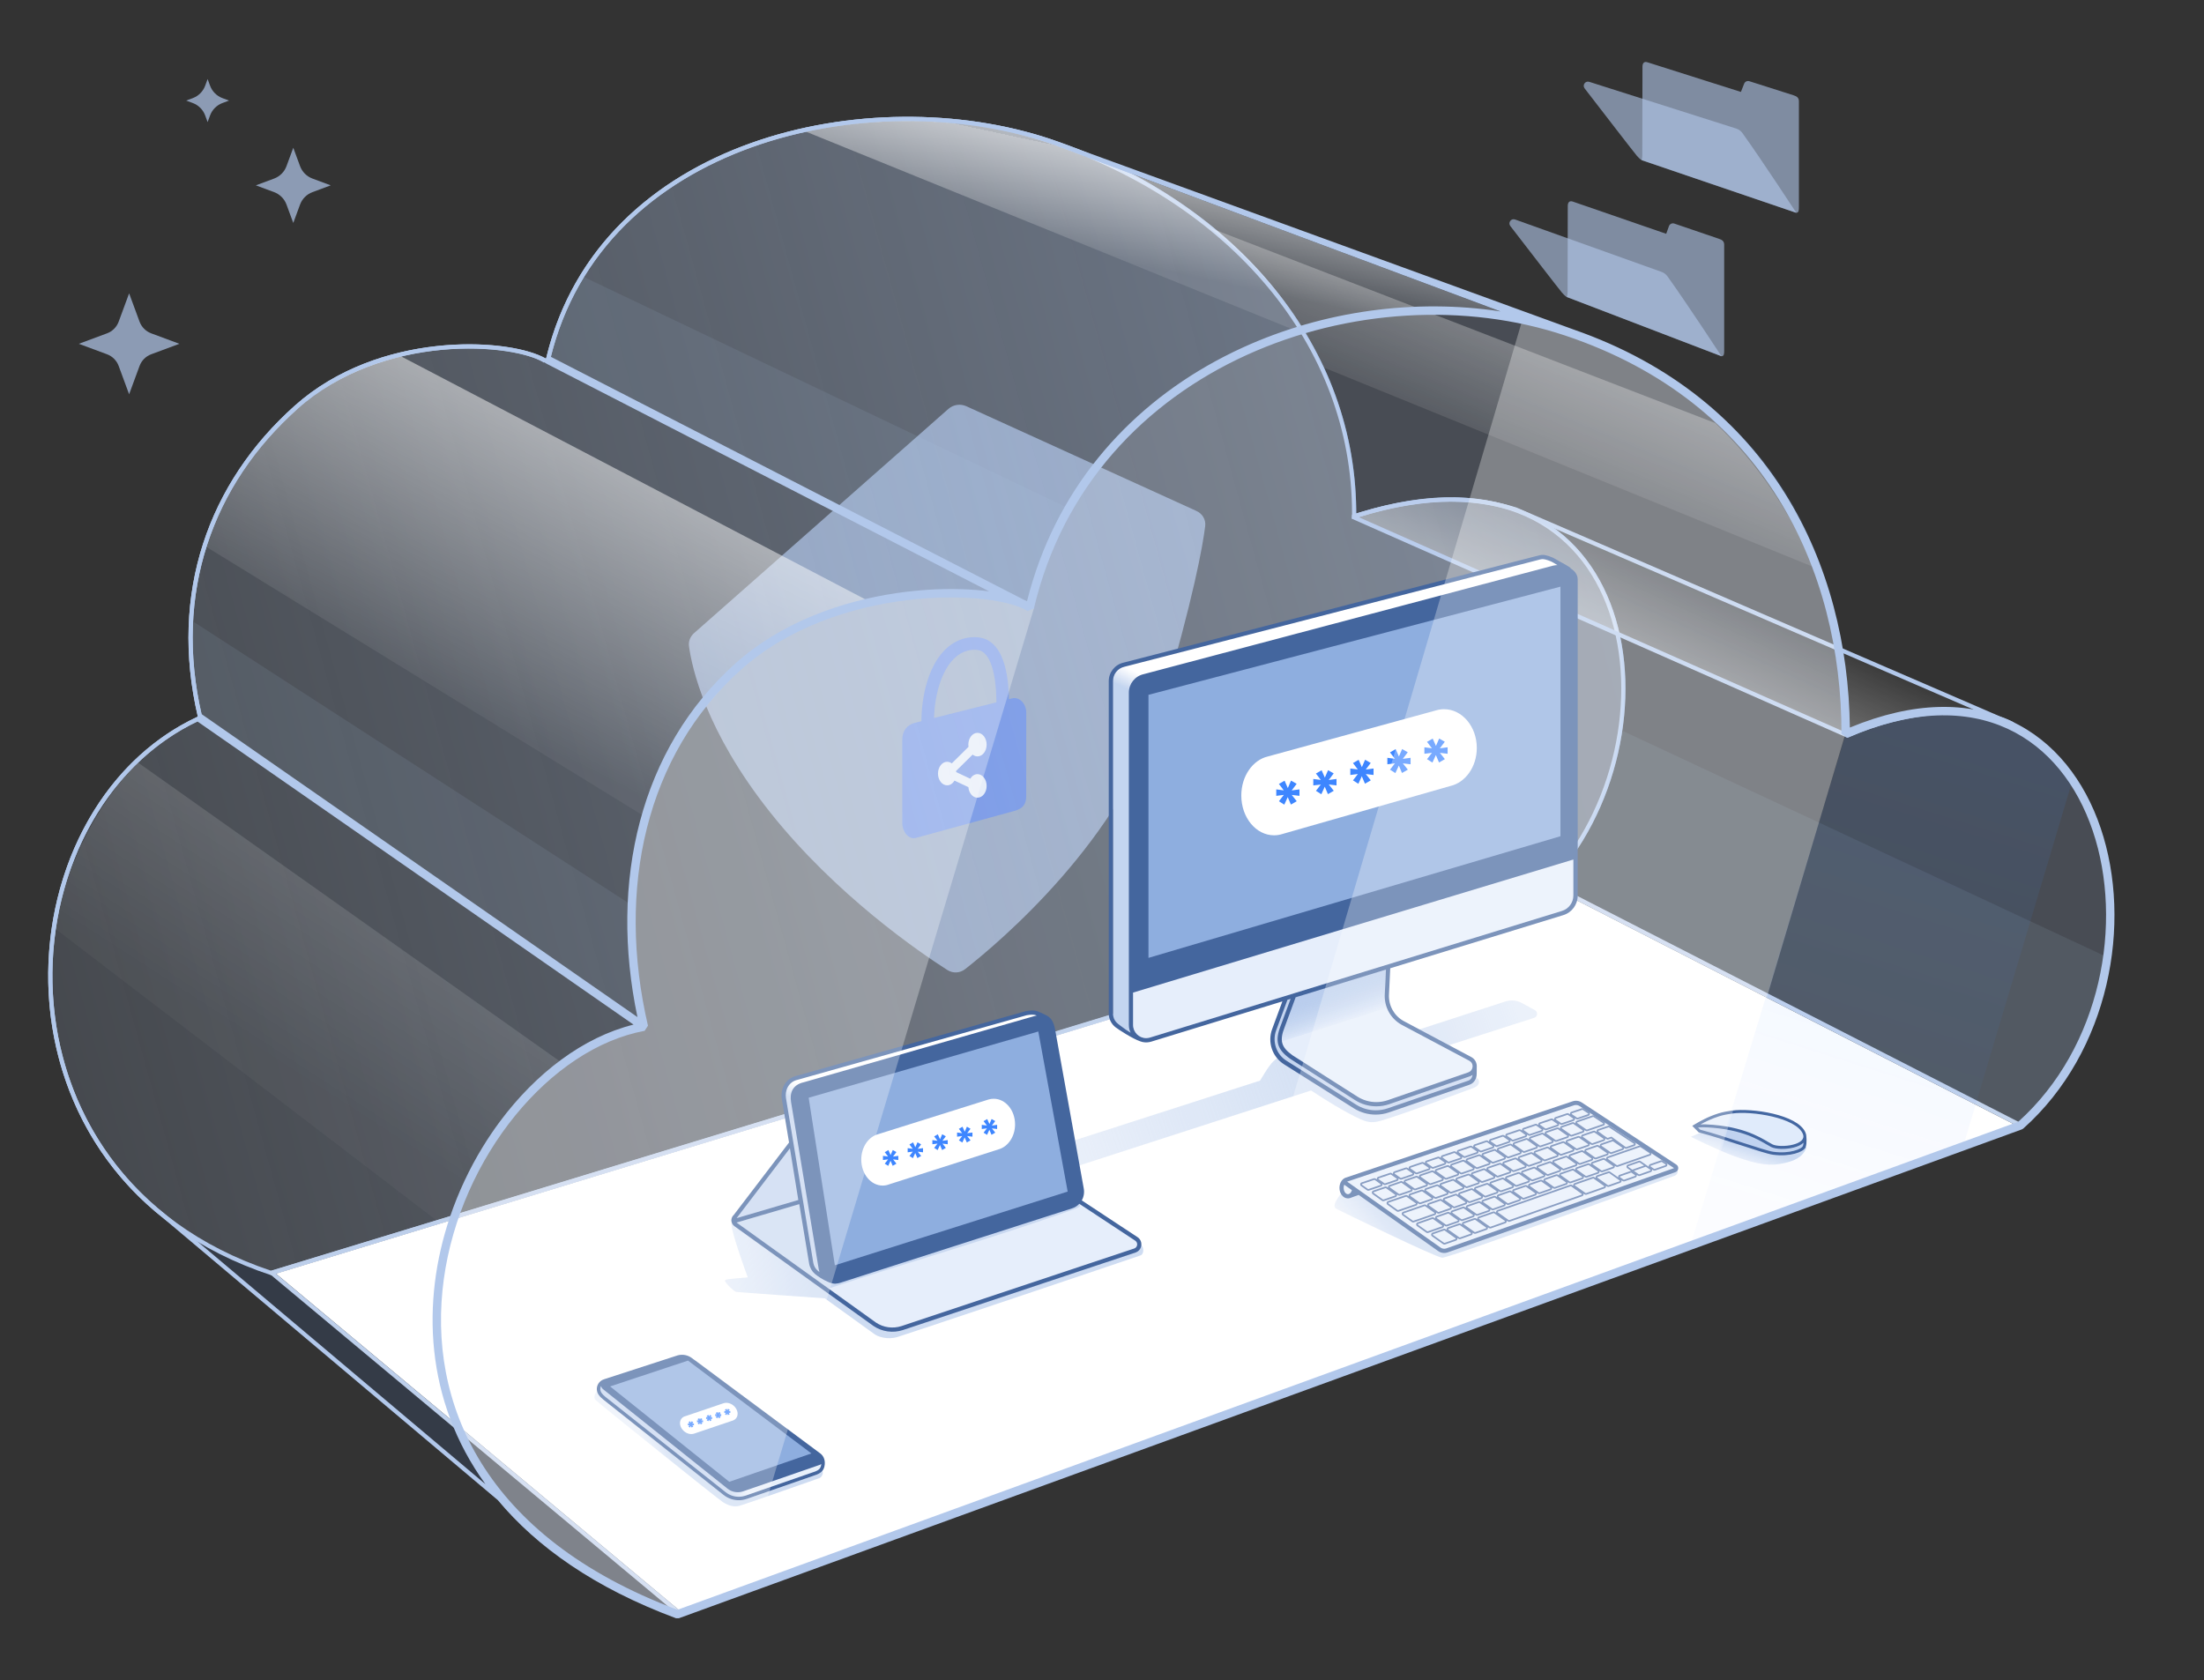 <svg width="320" height="244" viewBox="0 0 320 244" fill="none" xmlns="http://www.w3.org/2000/svg">             
<rect x="0" y="0" width="320" height="244" fill="#333333" stroke="none"/>             
<defs> 
    <style> 
        .star_l {      
            transform-origin: 19px 50px;                   
            animation: scale-star 2s ease-in-out 1.5s backwards;                        
        }     
        .star_m {      
            transform-origin: 43px 27px;             
            animation: scale-star 2s ease-in-out 1.3s backwards;                                  
        }  
        .star_s {        
            transform-origin: 30px 15px;            
            animation: scale-star 2s ease-in-out 1.7s backwards;    
        }         
        .cloud {            
            transform-origin: center center;       
            animation: scale-cloud 4s ease-in-out;                                 
        } 
        .table {     
            animation: fill-opacity-table 4s ease-in-out;                      
        } 
        .shield {      
            animation: fill-opacity-shield 1.2s ease-in-out;                                    
        } 
        .share { 
            transform-origin: 140px 112px;  
            animation: scale-share 4s ease-in-out;   
        }        
        .monitor { 
            transform-origin: 198px 154px;     
            animation: scale-monitor 4s ease-in-out;                        
        }
        .keyboard { 
            transform-origin: 220px 170px;          
            animation: scale-monitor 4s ease-in-out;                           
        }
        .mouse {  
            transform-origin: 254px 164px;                  
            animation: scale-monitor 4s ease-in-out;                         
        }
        .tablet {       
            transform-origin: 140px 180px;                   
            animation: scale-tablet 4s ease-in-out;                          
        }
        .mob {  
            transform-origin: 102px 206px;                   
            animation: scale-mob 4s ease-in-out;                               
        }
        .backups { 
            animation: backups 2.7s ease-in-out ;   
        }
        .backups_2 { 
            animation: backups 2.7s ease-in-out 0.2s backwards;       
        }

        .pass {  
            animation: fill-opacity-pass 4s ease-in-out; 
        }
        @keyframes scale-star {            
            0%, 90% {    
                transform: scale(0);    
            }
            95% {    
                transform: scale(1.7);  
            }    
            100% { 
                transform: scale(1);       
            }        
        } 
        @keyframes scale-cloud {                                  
            0%, 5% {     
                transform: scale(0);               
            }    
            15% {          
                transform: scale(1);      
            }          
        }  
        @keyframes scale-monitor {                                     
            0%, 20% {     
                transform: scale(0);                
            }             
            27% {        
                transform: scale(1.1);               
            }   
            32% {          
                transform: scale(1);      
            }          
        }  
        @keyframes scale-tablet {                                          
            0%, 27% {         
                transform: scale(0);               
            } 
            34% {       
                transform: scale(1.1);               
            }               
            39% {       
                transform: scale(1);                 
            }                
        }
        @keyframes scale-mob {                                                                 
            0%, 32% {     
                transform: scale(0);                      
            }             
            39% {       
                transform: scale(1.1);               
            }   
            44% {          
                transform: scale(1);          
            }          
        }
        @keyframes scale-share {                                                                                
            0%, 40% {     
                transform: scale(0);               
            }             
            45% {          
                transform: scale(3);           
            }  
            50% {          
                transform: scale(1);          
            }         
        }
        @keyframes fill-opacity-table {                                                                     
            0%, 15% {  
                fill-opacity:0.25;
            }
            25%, 100% {    
                fill-opacity:1;             
            }            
        }   
        @keyframes fill-opacity-shield {                                                                                              
            0%, 60% {  
                fill-opacity:0;
            }
            100% {    
                fill-opacity:default;                  
            }            
        }      
        @keyframes backups {                                                                                                     
            0%, 90% {   
                fill-opacity:0;
                transform: translate(-30px, 40px);    
            }
            100% {    
                fill-opacity:default;                                     
            }            
        } 
        @keyframes backups {                                                                                                     
            0%, 90% {   
                fill-opacity:0;
                transform: translate(-30px, 20px);     
            }
            100% {    
                fill-opacity:default;                                     
            }            
        } 
        @keyframes fill-opacity-pass {                                                                       
            0%, 50% {  
                fill-opacity:0;
               
            }
            60%, 100% {    
                fill-opacity:1;                       
            }            
        }                 

    </style>     
</defs>  

<path class="star_s" d="M30.498 12.442L30.144 11.481L29.79 12.442C29.482 13.28 28.824 13.94 27.991 14.249L27.034 14.605L27.991 14.961C28.824 15.271 29.482 15.931 29.79 16.768L30.144 17.729L30.498 16.768C30.807 15.931 31.464 15.271 32.297 14.961L33.255 14.605L32.297 14.249C31.464 13.94 30.807 13.28 30.498 12.442Z" fill="#B2C8EB" fill-opacity="0.7"/>
<path class="star_m" d="M42.581 21.457L43.563 24.123C43.872 24.96 44.529 25.62 45.363 25.93L48.017 26.916L45.363 27.903C44.529 28.212 43.872 28.872 43.563 29.71L42.581 32.376L41.599 29.71C41.291 28.872 40.634 28.212 39.8 27.903L37.146 26.916L39.8 25.93C40.634 25.62 41.291 24.96 41.599 24.123L42.581 21.457Z" fill="#B2C8EB" fill-opacity="0.7"/>
<path class="star_l" d="M18.747 42.598L20.261 46.708C20.551 47.495 21.168 48.115 21.951 48.406L26.044 49.927L21.951 51.448C21.168 51.739 20.551 52.36 20.261 53.146L18.747 57.257L17.232 53.146C16.942 52.36 16.325 51.739 15.542 51.448L11.449 49.927L15.542 48.406C16.325 48.115 16.942 47.495 17.232 46.708L18.747 42.598Z" fill="#B2C8EB" fill-opacity="0.7"/>

<path class="backups"
    d="M260.777 30.898L238.337 23.261C238.337 23.261 238.447 23 238.447 22.536C238.447 22.307 238.453 19.299 238.459 16.251C238.466 13.121 238.472 9.947 238.472 9.7C238.472 9.21 238.669 8.874 239.195 9.045L252.764 13.35L253.237 12.151C253.355 11.852 253.684 11.696 253.989 11.794L260.393 13.833C260.873 13.987 261.183 14.179 261.183 14.709V30.043C261.183 30.521 261.183 30.898 260.777 30.898Z" fill="#B2C8EB" fill-opacity="0.6"/>
<path class="backups"
    d="M260.809 30.903L238.324 23.234C238.324 23.234 238.112 23.141 237.644 22.606C237.287 22.198 232.382 15.835 230.072 12.836C229.707 12.361 230.171 11.702 230.74 11.883L252.07 18.665C252.439 18.782 252.761 19.012 252.987 19.327C255.757 23.183 260.809 30.903 260.809 30.903Z" fill="#B2C8EB" fill-opacity="0.6"/>

<path class="backups_2"
    d="M249.929 51.732L227.489 43.137C227.489 43.137 227.599 42.876 227.599 42.413C227.599 42.187 227.605 39.349 227.611 36.434L227.612 36.252C227.618 33.225 227.625 30.173 227.625 29.926C227.625 29.437 227.821 29.101 228.348 29.271L241.917 33.954L242.325 32.82C242.443 32.521 242.772 32.364 243.077 32.462L249.545 34.667C250.026 34.821 250.335 35.013 250.335 35.543V50.877C250.335 51.355 250.335 51.732 249.929 51.732Z" fill="#B2C8EB" fill-opacity="0.6"/>
<path class="backups_2"
    d="M249.94 51.731L227.456 43.115C227.456 43.115 227.243 43.022 226.776 42.487C226.423 42.083 221.626 35.862 219.285 32.822C218.912 32.339 219.399 31.669 219.972 31.873L241.242 39.484C241.586 39.607 241.884 39.828 242.098 40.126C244.863 43.972 249.94 51.731 249.94 51.731Z" fill="#B2C8EB" fill-opacity="0.6"/>



<path class="shield"            
 fill="#B2C8EB" fill-opacity="0.7" d="M140.306 58.994C139.434 58.598 138.412 58.75 137.693 59.384L100.781 91.933C100.237 92.413 99.936 93.108 100.033 93.829C100.453 96.941 102.445 106.151 111.809 117.952C121.36 129.988 133.531 138.296 137.533 140.855C138.347 141.376 139.365 141.332 140.126 140.736C145.035 136.892 162.984 121.805 168.615 102.673C173.33 86.656 174.627 79.273 174.983 76.395C175.101 75.449 174.565 74.587 173.7 74.194L140.306 58.994Z"/>
<path class="shield"
fill-rule="evenodd" clip-rule="evenodd" fill="#2962FF" fill-opacity="0.6" d="M146.489 101.532C146.446 99.203 146.149 96.918 145.371 95.238C144.942 94.311 144.335 93.499 143.474 93C142.595 92.49 141.314 92.409 140.168 92.677C137.859 93.215 136.26 95.054 135.256 97.276C134.274 99.451 133.798 102.121 133.775 104.732L132.802 104.978C131.765 105.237 131 106.07 131 107.426V119.558C131 120.731 131.905 121.981 132.983 121.683L147.411 117.725C148.442 117.421 148.998 116.824 148.998 115.65L149 103.458C149 102.285 148.097 101.155 146.967 101.411L146.489 101.532ZM144.667 101.994C144.656 99.583 144.373 97.433 143.715 96.012C143.384 95.298 142.991 94.839 142.561 94.589C142.149 94.351 141.358 94.283 140.581 94.464C139.043 94.823 137.799 96.088 136.92 98.034C136.124 99.797 135.684 102.011 135.612 104.266L144.667 101.994Z"/>
<path class="share"
fill-rule="evenodd" clip-rule="evenodd" fill="#ffffff" d="M141.922 109.843C142.656 109.843 143.251 109.078 143.251 108.133C143.251 107.188 142.656 106.422 141.922 106.422C141.189 106.422 140.594 107.188 140.594 108.133C140.594 108.244 140.602 108.352 140.618 108.457L138.19 110.859C137.992 110.709 137.762 110.624 137.517 110.624C136.783 110.624 136.188 111.39 136.188 112.334C136.188 113.279 136.783 114.045 137.517 114.045C137.953 114.045 138.34 113.775 138.582 113.357L140.601 114.308C140.67 115.169 141.235 115.841 141.922 115.841C142.656 115.841 143.251 115.075 143.251 114.13C143.251 113.185 142.656 112.419 141.922 112.419C141.495 112.419 141.114 112.68 140.871 113.084L138.836 112.125C138.83 112.069 138.823 112.013 138.813 111.959L141.216 109.582C141.421 109.748 141.663 109.843 141.922 109.843Z"/>

<g class="cloud">    
<path d="M235.57 106.123L305.798 138.923C304.138 153.756 293.506 163.147 293.506 163.147L225.267 128.141C225.267 128.141 233.422 120.088 235.57 106.123Z" fill="#B2C8EB" fill-opacity="0.1"/>
<path d="M28.723 104.065C-0.381 117.584 -3.445 171.048 39.367 185.182L224.792 128.646C245.318 107.137 238.578 61.355 196.913 74.568C196.913 49.63 178.714 28.919 152.491 20.182C126.269 11.445 86.893 19.973 79.272 52.137C74.628 49.134 55.38 47.703 42.815 58.897C30.25 70.091 24.535 86.144 28.723 104.065Z" fill="url(#paint0_linear_11591_102547)"/>
<path fill-rule="evenodd" clip-rule="evenodd" d="M78.721 51.823C73.265 49.048 54.932 48.102 42.815 58.897C30.25 70.091 24.535 86.144 28.723 104.065C-0.381 117.584 -3.445 171.048 39.367 185.182L224.792 128.646C245.218 107.243 238.643 61.802 197.522 74.378C197.32 74.44 197.117 74.503 196.913 74.568C196.913 74.354 196.912 74.141 196.909 73.928C196.601 49.276 178.489 28.844 152.491 20.182C126.439 11.502 87.405 19.863 79.424 51.513C79.372 51.72 79.321 51.928 79.272 52.137C79.106 52.03 78.922 51.925 78.721 51.823ZM224.462 128.107C234.487 117.509 237.833 101.001 233.599 88.788C231.481 82.677 227.477 77.667 221.485 74.977C215.488 72.285 207.415 71.879 197.097 75.151L196.274 75.323L196.304 74.568C196.304 49.962 178.345 29.44 152.3 20.762C139.316 16.437 123.056 16.384 109.112 21.398C95.18 26.407 83.616 36.446 79.864 52.279L78.942 52.651C77.892 51.972 75.922 51.335 73.297 50.958C70.693 50.584 67.507 50.474 64.072 50.802C57.195 51.46 49.378 53.869 43.219 59.355C30.817 70.404 25.18 86.23 29.316 103.925L28.978 104.62C14.703 111.251 6.747 127.726 7.684 144.359C8.616 160.903 18.352 177.523 39.375 184.54L224.462 128.107Z" fill="#B2C8EB"/>
<path d="M196.719 75.075C239.352 61.923 244.224 107.495 224.735 128.293L292.948 163.466C317.614 141.445 306.651 89.755 267.977 106.577C267.977 78.641 256.71 57.947 227.475 48.159L163.83 25.221C163.83 25.221 196.719 39.902 196.719 75.075Z" fill="#448AFF" fill-opacity="0.07"/>
<path class="table"
    d="M40.057 184.956L98.609 233.833L292.573 163.345L224.735 128.6L40.057 184.956Z" fill="white"/>
<path fill-rule="evenodd" clip-rule="evenodd" d="M98.488 234.526L38.798 184.7L224.793 127.942L294.1 163.44L98.488 234.526ZM98.609 233.832L292.573 163.344L224.735 128.599L40.056 184.955L98.609 233.832Z" fill="#BDCFEB"/>
<path d="M23.738 176.925C28.046 180.329 33.235 183.159 39.365 185.183L98.356 234.426C88.8 230.871 81.51 226.287 76.126 221.09L23.738 176.925Z" fill="#448AFF" fill-opacity="0.1"/>
<path d="M290.394 104.374C285.582 102.756 277.283 102.868 268.224 106.808L196.396 75.049C205.162 72.269 212.79 71.678 220.068 73.984L290.394 104.374C291.088 104.607 291.709 104.877 292.25 105.176L290.394 104.374Z" fill="url(#paint1_linear_11591_102547)" fill-opacity="0.5"/>
<path fill-rule="evenodd" clip-rule="evenodd" d="M197.265 75.099L268.226 106.475C275.497 103.338 282.293 102.64 287.215 103.334L219.962 74.272C212.982 72.064 205.661 72.543 197.265 75.099ZM290.503 104.088L220.174 73.698L220.16 73.693C212.802 71.361 205.107 71.966 196.304 74.757L196.273 75.329L268.224 107.143L268.346 107.09C277.344 103.175 285.559 103.075 290.285 104.66L292.13 105.457L292.397 104.909C291.841 104.601 291.206 104.326 290.503 104.088Z" fill="#B2C8EB"/>
<path d="M155.113 73.801L84.771 40.224C80.78 46.814 79.901 52.146 79.901 52.146L149.211 88.228C149.211 88.228 152.037 79.987 155.113 73.801Z" fill="#B2C8EB" fill-opacity="0.1"/>
<path d="M91.679 131.417L27.558 89.945C27.558 89.945 27.417 97.093 28.925 104.132L92.948 148.331L91.679 131.417Z" fill="#B2C8EB" fill-opacity="0.1"/>
<path d="M81.521 154.291L20.066 110.761C20.066 110.761 16.353 113.919 12.698 120.953C9.044 127.988 7.826 134.716 7.826 134.716L65.381 178.76C69.035 164.384 81.521 154.291 81.521 154.291Z" fill="url(#paint2_linear_11591_102547)" fill-opacity="0.3"/>
<path d="M157.539 22.706L217.878 45.246C217.878 45.246 198.849 43.878 188.496 48.16L117.01 19.117C140.186 14.088 157.539 22.706 157.539 22.706Z" fill="url(#paint3_linear_11591_102547)"/>
<path d="M93.539 118.531C93.539 118.531 102.573 91.469 126.629 87.557L58.24 51.753C41.43 55.152 32.029 71.884 29.975 79.427L93.539 118.531Z" fill="url(#paint4_linear_11591_102547)"/>
<path d="M175.562 33.046L249.046 61.438C259.248 71.072 263.229 82.315 263.229 82.315L192.247 53.391C186.326 40.484 175.562 33.046 175.562 33.046Z" fill="url(#paint5_linear_11591_102547)"/>

<g class="monitor"> 
    <path d="M213.812 158.037C214.725 157.731 214.897 157.182 214.632 156.724C214.367 156.267 207.403 152.733 207.403 152.733L222.744 147.81C223.254 147.646 223.32 146.947 222.85 146.69L220.963 145.658C220.229 145.257 219.364 145.176 218.569 145.434L206.037 149.503C206.037 149.503 203.827 148.33 202.913 147.872C201.571 148.356 189.861 152.035 185.573 153.605C184.677 154.035 183.92 155.323 182.95 156.926L137.062 171.698L141.683 174.105L190.361 158.357C192.308 159.675 195.474 161.605 197.52 162.525C198.717 163.063 199.39 163.078 200.628 162.711C204.291 161.626 213.05 158.292 213.812 158.037Z" fill="url(#paint0_linear_11620_102746)"/>
    <path d="M199.746 161.556C198.68 161.556 197.639 161.256 196.731 160.687L186.603 154.301C185.025 153.304 184.349 151.31 184.995 149.554L187.699 142.226L201.281 137.907L200.94 144.93C200.855 146.673 201.744 148.294 203.26 149.15L213.894 154.264C214.15 154.411 214.132 155.096 214.113 155.604C214.107 155.726 214.107 155.848 214.107 155.959C214.107 156.436 213.882 157.029 213.243 157.243L201.573 161.25C200.989 161.452 200.367 161.556 199.746 161.556Z" fill="#BED0EE"/>
    <path d="M199.838 160.352C198.809 160.352 197.798 160.058 196.927 159.508L187.499 153.501C185.708 152.234 185.404 151.139 186.25 149.017L188.869 141.915L201.69 137.657L201.361 144.435C201.275 146.13 202.14 147.696 203.614 148.527L213.493 153.782C213.913 154.021 214.151 154.473 214.108 154.963C214.065 155.452 213.749 155.856 213.286 156.015L201.61 160.052C201.038 160.248 200.441 160.352 199.838 160.352Z" fill="#E3ECFB"/>
    <path d="M186.127 151.231L201.38 146.356C201.38 146.356 201.081 145.897 201.081 144.609C201.081 143.321 201.23 140.807 201.23 140.807C201.23 140.807 190.175 144.047 188.078 144.833C187.839 145.62 187.525 146.535 187.173 147.435C186.576 148.96 185.965 150.447 186.127 151.231Z" fill="url(#paint1_linear_11620_102746)"/>
    <path d="M165.981 151.134C165.281 151.134 163.442 149.69 162.753 149.146C162.632 149.054 162.534 148.975 162.461 148.92C161.901 148.497 161.584 147.849 161.584 147.146V98.888C161.584 97.732 162.364 96.753 163.484 96.502L223.42 80.965C223.573 80.928 223.731 80.91 223.883 80.91C224.285 80.91 224.669 81.026 225.01 81.246C225.138 81.332 225.314 81.436 225.528 81.558C226.143 81.919 227.586 82.757 227.586 83.265L228.049 129.314C228.049 130.501 227.263 131.547 226.143 131.877L166.042 151.134C166.03 151.128 166.012 151.134 165.981 151.134Z" fill="url(#paint2_linear_11620_102746)"/>
    <path d="M186.126 151.231L201.379 146.356C201.379 146.356 201.08 145.897 201.08 144.609C201.08 143.321 201.229 140.807 201.229 140.807L188.077 144.833C188.077 144.833 185.629 149.9 186.126 151.231Z" fill="url(#paint3_linear_11620_102746)"/>
    <path fill-rule="evenodd" clip-rule="evenodd" d="M165.939 151.331C165.913 151.326 165.886 151.32 165.858 151.314C165.745 151.288 165.635 151.254 165.528 151.214C164.363 150.795 162.453 149.549 161.979 149.189C161.382 148.73 160.98 148.009 160.98 147.171V98.913C160.98 97.628 161.876 96.509 163.124 96.228L223.493 80.641C223.67 80.598 223.846 80.58 224.017 80.58C224.486 80.58 225.459 80.931 225.83 81.182C225.979 81.28 226.219 81.409 226.499 81.56C226.982 81.819 227.584 82.143 228.049 82.486L228.009 82.528C228.627 82.89 229.066 83.447 229.066 84.152V130.067C229.066 131.376 228.201 132.538 226.94 132.905L201.849 140.61L201.665 144.447C201.591 146.013 202.401 147.488 203.766 148.258L213.638 153.513C214.21 153.838 214.459 154.424 214.411 154.984C214.42 155.191 214.413 155.407 214.407 155.609C214.403 155.731 214.4 155.847 214.4 155.954C214.4 156.615 214.059 157.282 213.334 157.532L201.665 161.539C201.037 161.759 200.386 161.863 199.734 161.863C198.626 161.863 197.523 161.551 196.561 160.946L186.433 154.559C184.721 153.483 184.002 151.348 184.703 149.446L186.191 145.418L167.12 151.275C166.718 151.392 166.316 151.404 165.939 151.331ZM186.925 145.193L185.281 149.641C184.685 151.262 185.312 153.11 186.768 154.027L196.896 160.413C197.749 160.952 198.735 161.239 199.746 161.239C200.337 161.239 200.922 161.141 201.482 160.952L213.151 156.945C213.646 156.776 213.771 156.346 213.801 156.091C213.679 156.181 213.539 156.255 213.383 156.308L201.707 160.346C201.098 160.554 200.465 160.658 199.837 160.658C198.759 160.658 197.694 160.358 196.762 159.771L187.334 153.764C185.452 152.436 185.044 151.207 185.963 148.907L187.386 145.051L186.925 145.193ZM188.117 144.827L186.536 149.115C185.738 151.115 186.006 152.075 187.681 153.262L197.084 159.251C197.907 159.771 198.857 160.046 199.831 160.046C200.404 160.046 200.964 159.948 201.506 159.764L213.182 155.727C213.535 155.605 213.766 155.311 213.803 154.938C213.839 154.559 213.663 154.229 213.34 154.045L203.479 148.803C201.89 147.903 200.97 146.227 201.055 144.417L201.229 140.8L188.117 144.827ZM226.031 82.008L226.122 82.061C225.92 82.067 225.722 82.091 225.533 82.133L166.042 97.903C164.787 98.184 163.898 99.298 163.898 100.588V148.846C163.898 149.255 163.993 149.636 164.159 149.972C163.722 149.716 163.218 149.378 162.649 148.932C162.625 148.913 162.602 148.894 162.58 148.877L162.517 148.827L162.479 148.797L162.416 148.75C162.392 148.731 162.37 148.715 162.351 148.7C161.87 148.333 161.596 147.776 161.596 147.171V98.913C161.596 97.904 162.278 97.047 163.252 96.827L223.627 81.241C223.755 81.21 223.889 81.192 224.017 81.192C224.358 81.192 225.209 81.5 225.502 81.69C225.629 81.775 225.818 81.885 226.031 82.008Z" fill="#305594"/>
    <path d="M226.562 121.436L166.748 139.102V100.901L226.562 85.192V121.436Z" fill="#82A5DB"/>
    <path d="M228.438 130.043V124.819L164.507 144.143V148.841C164.507 149.899 165.366 150.761 166.413 150.761C166.59 150.761 166.772 150.731 166.949 150.682L226.751 132.294C227.744 132.007 228.438 131.083 228.438 130.043Z" fill="#E3ECFB"/>
    <defs>
    <linearGradient id="paint0_linear_11620_102746" x1="221.443" y1="146.292" x2="141.501" y2="172.591" gradientUnits="userSpaceOnUse">
    <stop stop-color="#B2C8EB" stop-opacity="0.4"/>
    <stop offset="0.165" stop-color="#B2C8EB" stop-opacity="0.6"/>
    <stop offset="0.389" stop-color="#B2C8EB" stop-opacity="0.6"/>
    <stop offset="1" stop-color="#B2C8EB" stop-opacity="0.2"/>
    </linearGradient>
    <linearGradient id="paint1_linear_11620_102746" x1="194.21" y1="143.158" x2="196.062" y2="148.493" gradientUnits="userSpaceOnUse">
    <stop stop-color="#B2C8EB"/>
    <stop offset="1" stop-color="#B2C8EB" stop-opacity="0"/>
    </linearGradient>
    <linearGradient id="paint2_linear_11620_102746" x1="163.821" y1="97.08" x2="162.631" y2="99.581" gradientUnits="userSpaceOnUse">
    <stop stop-color="white"/>
    <stop offset="1" stop-color="#BDD0EE"/>
    </linearGradient>
    <linearGradient id="paint3_linear_11620_102746" x1="194.209" y1="143.158" x2="196.061" y2="148.493" gradientUnits="userSpaceOnUse">
    <stop stop-color="#B2C8EB"/>
    <stop offset="1" stop-color="#B2C8EB" stop-opacity="0"/>
    </linearGradient>
    </defs>
</g>   

<g class="keyboard"> 
    <path d="M243.157 170.733C243.473 170.612 243.761 170.144 243.473 169.917C243.184 169.691 228.837 160.255 228.837 160.255L195.201 172.785C195.201 172.785 193.026 175.033 194.029 175.547C195.031 176.061 208.402 182.569 209.397 182.642C210.392 182.715 242.841 170.855 243.157 170.733Z" fill="url(#paint0_linear_11620_102882)"/>
    <path d="M229.486 160.354L243.225 169.378C243.436 169.516 243.398 169.838 243.159 169.922L210.089 181.58C209.718 181.711 209.307 181.654 208.985 181.426L196.618 172.694C196.547 173.277 196.166 173.722 195.706 173.722C195.195 173.722 194.781 173.173 194.781 172.497C194.781 171.9 195.103 171.403 195.529 171.294L228.432 160.218C228.785 160.099 229.174 160.149 229.486 160.354Z" fill="#E3ECFB"/>
    <path fill-rule="evenodd" clip-rule="evenodd" d="M229.655 160.939L228.153 161.445C227.982 161.502 227.911 161.683 227.961 161.833L227.77 161.702C227.691 161.648 227.592 161.634 227.501 161.664L225.846 162.222C225.676 162.279 225.605 162.458 225.654 162.608L225.468 162.479C225.389 162.424 225.289 162.41 225.198 162.44L223.548 162.996C223.378 163.053 223.307 163.231 223.354 163.381L223.173 163.253C223.094 163.198 222.993 163.183 222.901 163.214L221.187 163.791C221.018 163.848 220.947 164.026 220.994 164.175L220.815 164.049C220.736 163.993 220.634 163.978 220.543 164.009L218.766 164.607C218.597 164.664 218.525 164.842 218.572 164.991L218.394 164.864C218.314 164.808 218.213 164.793 218.121 164.824L216.403 165.403C216.234 165.46 216.162 165.638 216.209 165.787L216.03 165.66C215.951 165.604 215.85 165.59 215.758 165.62L214.105 166.177C213.936 166.234 213.864 166.412 213.911 166.561L213.732 166.435C213.653 166.378 213.552 166.364 213.46 166.395L211.721 166.98C211.552 167.037 211.48 167.215 211.528 167.364L211.349 167.238C211.269 167.182 211.168 167.167 211.076 167.198L209.399 167.763C209.23 167.82 209.158 167.997 209.205 168.147L209.027 168.02C208.947 167.964 208.846 167.949 208.754 167.98L207.095 168.539C206.926 168.596 206.854 168.773 206.902 168.923L206.723 168.796C206.643 168.74 206.542 168.725 206.45 168.756L204.73 169.336C204.561 169.393 204.489 169.57 204.536 169.72L204.357 169.593C204.278 169.537 204.177 169.522 204.085 169.553L202.447 170.105C202.278 170.162 202.207 170.339 202.254 170.488L202.075 170.362C201.996 170.306 201.895 170.291 201.803 170.322L200.105 170.894C199.936 170.951 199.865 171.128 199.912 171.277L199.733 171.151C199.654 171.095 199.553 171.08 199.461 171.111L197.69 171.707C197.454 171.787 197.408 172.103 197.612 172.247L198.484 172.865C198.563 172.921 198.665 172.936 198.757 172.904L200.521 172.303C200.689 172.245 200.76 172.068 200.713 171.919L200.89 172.044C200.969 172.101 201.071 172.115 201.163 172.084L202.854 171.508C203.022 171.45 203.093 171.273 203.046 171.124L203.223 171.249C203.302 171.305 203.404 171.32 203.496 171.289L205.127 170.732C205.296 170.675 205.367 170.498 205.32 170.349L205.496 170.474C205.576 170.53 205.677 170.545 205.769 170.513L207.484 169.929C207.652 169.872 207.723 169.695 207.676 169.546L207.853 169.67C207.932 169.727 208.034 169.742 208.126 169.71L209.779 169.147C209.947 169.089 210.018 168.912 209.971 168.763L210.147 168.888C210.227 168.944 210.329 168.959 210.421 168.928L212.092 168.358C212.26 168.301 212.331 168.124 212.284 167.975L212.461 168.099C212.54 168.156 212.642 168.17 212.734 168.139L214.466 167.548C214.635 167.491 214.706 167.314 214.659 167.165L214.835 167.29C214.915 167.346 215.016 167.361 215.109 167.329L216.755 166.768C216.924 166.711 216.995 166.534 216.948 166.385L217.124 166.509C217.204 166.566 217.305 166.581 217.398 166.549L219.109 165.965C219.278 165.908 219.349 165.731 219.302 165.582L219.478 165.707C219.558 165.763 219.66 165.778 219.752 165.746L221.521 165.143C221.69 165.086 221.761 164.909 221.714 164.76L221.89 164.885C221.97 164.941 222.071 164.956 222.164 164.924L223.875 164.341C224.043 164.283 224.115 164.106 224.067 163.956L224.246 164.082C224.325 164.138 224.427 164.153 224.518 164.121L226.168 163.559C226.337 163.501 226.408 163.323 226.359 163.173L226.542 163.301C226.622 163.356 226.722 163.37 226.814 163.339L228.469 162.775C228.639 162.717 228.71 162.537 228.66 162.387L228.848 162.516C228.927 162.57 229.027 162.584 229.118 162.553L230.636 162.036C230.877 161.954 230.917 161.63 230.705 161.49L229.918 160.973C229.84 160.922 229.743 160.909 229.655 160.939ZM228.23 161.677C228.183 161.693 228.174 161.757 228.215 161.785L228.986 162.314C229.001 162.325 229.021 162.328 229.039 162.322L230.558 161.804C230.606 161.788 230.614 161.723 230.572 161.695L229.785 161.178C229.769 161.167 229.75 161.165 229.732 161.171L228.23 161.677ZM225.924 162.454C225.876 162.47 225.867 162.533 225.909 162.562L226.681 163.1C226.697 163.111 226.717 163.113 226.735 163.107L228.39 162.543C228.438 162.527 228.447 162.463 228.405 162.434L227.632 161.904C227.617 161.893 227.597 161.89 227.579 161.896L225.924 162.454ZM199.538 171.343C199.557 171.337 199.577 171.34 199.593 171.351L200.458 171.963C200.499 171.992 200.49 172.055 200.443 172.071L198.679 172.672C198.66 172.679 198.64 172.676 198.624 172.665L197.752 172.047C197.711 172.018 197.72 171.955 197.768 171.939L199.538 171.343ZM201.88 170.554C201.898 170.548 201.919 170.551 201.935 170.562L202.791 171.168C202.832 171.197 202.822 171.26 202.775 171.276L201.085 171.852C201.066 171.859 201.046 171.856 201.03 171.844L200.167 171.234C200.126 171.205 200.136 171.142 200.183 171.126L201.88 170.554ZM204.162 169.785C204.181 169.779 204.201 169.782 204.217 169.793L205.064 170.393C205.105 170.422 205.096 170.485 205.049 170.501L203.418 171.057C203.399 171.063 203.379 171.06 203.363 171.049L202.509 170.445C202.468 170.416 202.477 170.353 202.525 170.337L204.162 169.785ZM206.528 168.988C206.546 168.982 206.567 168.985 206.582 168.996L207.421 169.589C207.462 169.618 207.452 169.681 207.405 169.697L205.691 170.282C205.673 170.288 205.652 170.285 205.636 170.274L204.791 169.676C204.751 169.647 204.76 169.584 204.807 169.568L206.528 168.988ZM208.832 168.212C208.85 168.206 208.87 168.209 208.886 168.22L209.716 168.807C209.756 168.836 209.747 168.899 209.7 168.915L208.048 169.478C208.029 169.485 208.009 169.482 207.993 169.47L207.157 168.879C207.116 168.85 207.125 168.787 207.173 168.771L208.832 168.212ZM211.154 167.43C211.172 167.423 211.192 167.426 211.208 167.438L212.029 168.018C212.07 168.047 212.06 168.11 212.013 168.126L210.342 168.696C210.324 168.702 210.304 168.699 210.288 168.688L209.461 168.103C209.42 168.074 209.429 168.011 209.476 167.995L211.154 167.43ZM213.538 166.627C213.556 166.62 213.576 166.623 213.592 166.635L214.404 167.209C214.444 167.238 214.435 167.301 214.388 167.317L212.656 167.907C212.637 167.914 212.617 167.911 212.601 167.899L211.783 167.32C211.742 167.292 211.751 167.228 211.799 167.212L213.538 166.627ZM215.836 165.852C215.854 165.846 215.874 165.849 215.89 165.86L216.692 166.428C216.733 166.457 216.724 166.52 216.677 166.536L215.03 167.098C215.012 167.104 214.991 167.101 214.976 167.09L214.167 166.517C214.126 166.488 214.135 166.425 214.182 166.409L215.836 165.852ZM218.199 165.056C218.217 165.05 218.237 165.053 218.253 165.064L219.047 165.626C219.087 165.655 219.078 165.718 219.031 165.734L217.319 166.317C217.301 166.324 217.28 166.321 217.265 166.309L216.465 165.743C216.424 165.714 216.433 165.651 216.48 165.635L218.199 165.056ZM220.62 164.241C220.638 164.234 220.659 164.237 220.674 164.249L221.459 164.804C221.499 164.832 221.49 164.895 221.443 164.911L219.673 165.515C219.655 165.521 219.635 165.518 219.619 165.507L218.828 164.947C218.787 164.918 218.796 164.855 218.844 164.839L220.62 164.241ZM222.979 163.446C222.997 163.44 223.017 163.443 223.033 163.454L223.812 164.001C223.853 164.03 223.844 164.093 223.796 164.109L222.085 164.693C222.067 164.699 222.047 164.696 222.031 164.685L221.249 164.131C221.208 164.103 221.217 164.039 221.265 164.023L222.979 163.446ZM225.275 162.672C225.294 162.666 225.314 162.669 225.329 162.68L226.104 163.219C226.145 163.248 226.137 163.311 226.089 163.327L224.44 163.89C224.422 163.896 224.402 163.893 224.386 163.882L223.61 163.336C223.569 163.308 223.578 163.244 223.625 163.228L225.275 162.672Z" fill="#45669F"/>
    <path fill-rule="evenodd" clip-rule="evenodd" d="M231.489 162.001L232.881 162.922C233.092 163.062 233.051 163.385 232.812 163.467L230.486 164.266C230.395 164.298 230.294 164.284 230.215 164.229L230.031 164.102C230.08 164.251 230.01 164.43 229.84 164.488L228.243 165.037C228.151 165.069 228.049 165.055 227.97 164.999L227.791 164.874C227.839 165.023 227.768 165.2 227.6 165.258L226.008 165.805C225.916 165.837 225.814 165.823 225.734 165.766L225.56 165.642C225.607 165.791 225.536 165.968 225.368 166.026L223.716 166.594C223.623 166.625 223.521 166.611 223.441 166.554L223.269 166.431C223.315 166.58 223.244 166.756 223.077 166.813L221.367 167.401C221.275 167.433 221.172 167.418 221.093 167.361L220.92 167.238C220.967 167.387 220.896 167.563 220.728 167.62L219.075 168.189C218.982 168.221 218.88 168.206 218.8 168.149L218.628 168.026C218.675 168.175 218.604 168.351 218.436 168.408L216.847 168.955C216.754 168.986 216.652 168.972 216.572 168.915L216.4 168.792C216.447 168.941 216.376 169.117 216.208 169.174L214.535 169.749C214.442 169.781 214.34 169.766 214.26 169.709L214.088 169.587C214.134 169.735 214.063 169.911 213.896 169.969L212.283 170.524C212.19 170.555 212.088 170.541 212.008 170.484L211.836 170.361C211.882 170.51 211.811 170.686 211.644 170.743L210.048 171.292C209.956 171.323 209.854 171.309 209.774 171.252L209.602 171.129C209.648 171.278 209.577 171.454 209.41 171.511L207.754 172.08C207.662 172.112 207.559 172.097 207.48 172.04L207.307 171.918C207.354 172.066 207.283 172.242 207.115 172.3L205.541 172.841C205.448 172.873 205.346 172.858 205.266 172.801L205.094 172.678C205.14 172.827 205.069 173.003 204.902 173.061L203.269 173.622C203.176 173.654 203.074 173.639 202.994 173.582L202.822 173.459C202.868 173.608 202.797 173.784 202.63 173.842L200.927 174.427C200.834 174.459 200.732 174.444 200.652 174.387L199.311 173.431C199.109 173.287 199.154 172.973 199.389 172.892L201.093 172.308C201.185 172.276 201.287 172.291 201.367 172.348L201.54 172.47C201.493 172.322 201.564 172.146 201.732 172.088L203.366 171.527C203.458 171.496 203.56 171.511 203.64 171.567L203.813 171.69C203.766 171.542 203.837 171.366 204.005 171.308L205.58 170.767C205.673 170.736 205.775 170.75 205.855 170.807L206.027 170.93C205.981 170.782 206.052 170.605 206.22 170.548L207.876 169.98C207.968 169.948 208.071 169.963 208.15 170.02L208.323 170.142C208.276 169.994 208.347 169.818 208.515 169.76L210.111 169.212C210.204 169.181 210.306 169.196 210.386 169.252L210.558 169.375C210.512 169.227 210.583 169.051 210.75 168.993L212.364 168.439C212.457 168.407 212.559 168.422 212.639 168.479L212.811 168.602C212.765 168.453 212.836 168.277 213.004 168.22L214.678 167.645C214.77 167.613 214.873 167.628 214.952 167.685L215.125 167.808C215.078 167.659 215.15 167.483 215.317 167.426L216.907 166.88C217 166.848 217.102 166.863 217.182 166.92L217.354 167.043C217.308 166.894 217.379 166.718 217.546 166.661L219.2 166.093C219.293 166.061 219.395 166.076 219.475 166.133L219.647 166.256C219.601 166.107 219.672 165.931 219.84 165.874L221.55 165.287C221.642 165.255 221.745 165.27 221.825 165.327L221.997 165.449C221.951 165.301 222.022 165.125 222.189 165.067L223.836 164.502C223.928 164.47 224.03 164.485 224.11 164.541L224.285 164.665C224.238 164.516 224.309 164.34 224.477 164.282L226.06 163.739C226.152 163.707 226.253 163.721 226.333 163.777L226.512 163.903C226.464 163.753 226.535 163.576 226.703 163.518L228.29 162.974C228.381 162.942 228.481 162.956 228.561 163.011L228.745 163.138C228.696 162.989 228.766 162.81 228.936 162.752L231.223 161.967C231.312 161.936 231.41 161.949 231.489 162.001ZM231.301 162.198C231.319 162.192 231.339 162.195 231.355 162.205L232.746 163.126C232.789 163.154 232.781 163.219 232.733 163.235L230.407 164.035C230.389 164.041 230.369 164.038 230.353 164.027L229 163.092C228.958 163.063 228.967 163 229.014 162.983L231.301 162.198ZM201.226 172.547C201.21 172.536 201.19 172.533 201.171 172.539L199.468 173.124C199.421 173.14 199.412 173.203 199.452 173.232L200.793 174.187C200.809 174.199 200.83 174.202 200.848 174.195L202.551 173.61C202.598 173.594 202.607 173.531 202.567 173.502L201.226 172.547ZM203.19 173.391C203.171 173.397 203.151 173.394 203.135 173.383L201.795 172.427C201.755 172.399 201.764 172.336 201.811 172.32L203.444 171.759C203.463 171.753 203.483 171.756 203.499 171.767L204.838 172.721C204.879 172.75 204.87 172.813 204.823 172.829L203.19 173.391ZM205.462 172.61C205.443 172.616 205.423 172.613 205.407 172.602L204.068 171.647C204.028 171.619 204.037 171.556 204.084 171.54L205.659 170.999C205.678 170.993 205.698 170.996 205.714 171.007L207.052 171.961C207.093 171.989 207.083 172.052 207.037 172.068L205.462 172.61ZM208.009 170.219C207.993 170.208 207.973 170.205 207.954 170.211L206.298 170.779C206.251 170.796 206.242 170.858 206.283 170.887L207.621 171.841C207.636 171.852 207.657 171.855 207.675 171.849L209.331 171.28C209.378 171.264 209.387 171.201 209.346 171.172L208.009 170.219ZM209.97 171.06C209.951 171.066 209.931 171.063 209.915 171.052L208.578 170.099C208.538 170.071 208.547 170.008 208.594 169.992L210.19 169.444C210.208 169.438 210.229 169.441 210.245 169.452L211.58 170.404C211.621 170.433 211.612 170.496 211.565 170.512L209.97 171.06ZM212.204 170.292C212.185 170.298 212.165 170.295 212.149 170.284L210.814 169.332C210.773 169.303 210.782 169.241 210.829 169.225L212.443 168.671C212.462 168.664 212.482 168.667 212.498 168.679L213.833 169.63C213.873 169.659 213.864 169.721 213.817 169.738L212.204 170.292ZM214.812 167.885C214.796 167.873 214.775 167.87 214.757 167.877L213.082 168.451C213.036 168.467 213.026 168.53 213.067 168.559L214.401 169.51C214.417 169.521 214.438 169.524 214.456 169.518L216.129 168.943C216.176 168.927 216.185 168.864 216.145 168.835L214.812 167.885ZM216.768 168.723C216.75 168.729 216.729 168.726 216.713 168.715L215.38 167.765C215.34 167.736 215.349 167.673 215.396 167.657L216.986 167.112C217.004 167.105 217.025 167.108 217.041 167.12L218.373 168.069C218.413 168.098 218.404 168.161 218.357 168.177L216.768 168.723ZM218.996 167.957C218.978 167.964 218.957 167.961 218.941 167.949L217.61 167C217.569 166.971 217.578 166.908 217.625 166.892L219.279 166.325C219.298 166.318 219.318 166.321 219.334 166.333L220.665 167.281C220.706 167.31 220.696 167.373 220.649 167.389L218.996 167.957ZM221.684 165.526C221.668 165.515 221.647 165.512 221.629 165.518L219.918 166.105C219.871 166.121 219.862 166.184 219.903 166.213L221.234 167.161C221.249 167.173 221.27 167.176 221.288 167.169L222.998 166.582C223.045 166.566 223.054 166.503 223.013 166.474L221.684 165.526ZM223.637 166.362C223.618 166.368 223.598 166.365 223.582 166.354L222.252 165.407C222.212 165.378 222.221 165.315 222.268 165.299L223.915 164.734C223.933 164.727 223.954 164.73 223.97 164.741L225.304 165.686C225.345 165.715 225.336 165.778 225.289 165.794L223.637 166.362ZM225.929 165.574C225.911 165.58 225.891 165.577 225.875 165.566L224.54 164.621C224.5 164.593 224.509 164.53 224.556 164.514L226.139 163.97C226.157 163.964 226.178 163.967 226.194 163.978L227.536 164.919C227.577 164.947 227.568 165.011 227.521 165.027L225.929 165.574ZM228.423 163.213C228.407 163.202 228.387 163.199 228.368 163.205L226.782 163.749C226.735 163.766 226.726 163.829 226.767 163.858L228.109 164.798C228.125 164.809 228.145 164.812 228.164 164.806L229.762 164.257C229.809 164.24 229.818 164.177 229.776 164.148L228.423 163.213Z" fill="#45669F"/>
    <path fill-rule="evenodd" clip-rule="evenodd" d="M229.757 164.757L231.349 164.212C231.44 164.181 231.541 164.195 231.62 164.249L231.835 164.398C231.758 164.242 231.827 164.035 232.011 163.972L233.475 163.474C233.563 163.444 233.661 163.457 233.739 163.508L237.351 165.879C237.563 166.018 237.524 166.341 237.285 166.424L236.178 166.811C236.084 166.844 235.979 166.828 235.899 166.769L235.806 166.702C235.814 166.83 235.741 166.962 235.601 167.01L233.997 167.566C233.905 167.598 233.803 167.584 233.723 167.528L233.546 167.404C233.594 167.552 233.523 167.73 233.355 167.788L231.756 168.342C231.664 168.374 231.562 168.359 231.482 168.303L231.308 168.18C231.355 168.328 231.285 168.505 231.117 168.563L229.458 169.138C229.365 169.17 229.263 169.155 229.182 169.098L229.012 168.976C229.058 169.125 228.987 169.3 228.82 169.358L227.103 169.953C227.01 169.985 226.908 169.97 226.828 169.913L226.657 169.792C226.703 169.94 226.633 170.116 226.466 170.174L224.804 170.749C224.712 170.781 224.609 170.766 224.529 170.709L224.358 170.588C224.405 170.736 224.334 170.912 224.167 170.97L222.57 171.522C222.478 171.555 222.375 171.54 222.295 171.483L222.124 171.361C222.171 171.51 222.1 171.685 221.933 171.743L220.252 172.325C220.159 172.357 220.057 172.343 219.977 172.286L219.806 172.164C219.852 172.312 219.781 172.488 219.614 172.546L217.994 173.107C217.901 173.139 217.798 173.125 217.718 173.068L217.547 172.946C217.594 173.094 217.523 173.27 217.356 173.328L215.753 173.883C215.66 173.915 215.558 173.9 215.478 173.843L215.307 173.722C215.353 173.87 215.283 174.046 215.115 174.104L213.453 174.68C213.36 174.712 213.258 174.697 213.177 174.64L213.007 174.518C213.053 174.667 212.982 174.843 212.815 174.9L211.233 175.448C211.14 175.48 211.038 175.466 210.958 175.409L210.787 175.287C210.833 175.435 210.763 175.611 210.596 175.669L208.955 176.237C208.863 176.269 208.76 176.254 208.68 176.197L208.509 176.076C208.556 176.224 208.485 176.4 208.318 176.458L205.274 177.512C205.181 177.544 205.079 177.529 204.999 177.472L203.65 176.511C203.447 176.367 203.492 176.054 203.727 175.973L206.775 174.922C206.868 174.89 206.97 174.905 207.05 174.962L207.222 175.084C207.175 174.935 207.246 174.759 207.414 174.702L209.056 174.135C209.149 174.103 209.251 174.118 209.331 174.175L209.503 174.298C209.456 174.149 209.527 173.973 209.695 173.915L211.279 173.369C211.372 173.337 211.474 173.352 211.554 173.409L211.726 173.531C211.679 173.383 211.75 173.207 211.918 173.149L213.583 172.575C213.675 172.543 213.778 172.558 213.858 172.615L214.029 172.737C213.983 172.588 214.054 172.412 214.221 172.355L215.826 171.801C215.919 171.769 216.021 171.784 216.101 171.841L216.273 171.963C216.227 171.815 216.298 171.639 216.465 171.581L218.088 171.022C218.18 170.99 218.283 171.005 218.363 171.061L218.535 171.184C218.488 171.035 218.559 170.859 218.726 170.802L220.41 170.221C220.502 170.189 220.605 170.204 220.685 170.261L220.856 170.383C220.81 170.235 220.881 170.059 221.048 170.001L222.647 169.45C222.739 169.418 222.842 169.433 222.922 169.49L223.094 169.612C223.047 169.464 223.118 169.288 223.285 169.23L224.949 168.656C225.042 168.624 225.144 168.639 225.224 168.696L225.396 168.818C225.349 168.67 225.42 168.494 225.587 168.436L227.307 167.843C227.4 167.811 227.502 167.826 227.582 167.883L227.754 168.005C227.707 167.857 227.778 167.681 227.946 167.623L229.601 167.052C229.694 167.021 229.795 167.035 229.875 167.092L230.05 167.215C230.003 167.066 230.073 166.89 230.241 166.832L231.834 166.283C231.925 166.251 232.027 166.265 232.107 166.321L232.285 166.446C232.237 166.297 232.307 166.119 232.476 166.061L234.071 165.511C234.098 165.502 234.126 165.497 234.155 165.495L233.931 165.332L233.51 165.478C233.419 165.51 233.318 165.496 233.238 165.441L233.055 165.315C233.104 165.464 233.034 165.643 232.864 165.701L231.263 166.252C231.171 166.284 231.07 166.27 230.99 166.214L230.812 166.089C230.86 166.238 230.789 166.415 230.621 166.473L229.026 167.022C228.934 167.054 228.832 167.04 228.752 166.983L228.577 166.86C228.624 167.008 228.553 167.185 228.386 167.243L226.73 167.813C226.637 167.845 226.535 167.83 226.455 167.773L226.283 167.651C226.329 167.799 226.258 167.975 226.091 168.033L224.378 168.622C224.286 168.654 224.183 168.64 224.103 168.583L223.931 168.46C223.978 168.609 223.907 168.785 223.739 168.842L222.083 169.413C221.99 169.445 221.888 169.43 221.808 169.373L221.636 169.25C221.682 169.399 221.611 169.575 221.444 169.633L219.852 170.181C219.759 170.213 219.657 170.198 219.577 170.141L219.405 170.018C219.451 170.167 219.38 170.343 219.213 170.401L217.536 170.978C217.443 171.01 217.341 170.995 217.261 170.938L217.089 170.816C217.136 170.964 217.065 171.14 216.897 171.198L215.28 171.754C215.188 171.786 215.085 171.771 215.006 171.715L214.833 171.592C214.88 171.741 214.809 171.917 214.642 171.974L213.043 172.525C212.95 172.556 212.848 172.542 212.768 172.485L212.596 172.362C212.643 172.511 212.572 172.687 212.404 172.745L210.746 173.316C210.653 173.347 210.551 173.333 210.471 173.276L210.299 173.153C210.345 173.302 210.274 173.478 210.107 173.535L208.529 174.079C208.436 174.111 208.334 174.096 208.254 174.039L208.082 173.916C208.128 174.065 208.057 174.241 207.89 174.299L206.254 174.862C206.161 174.894 206.059 174.879 205.979 174.822L205.807 174.699C205.853 174.848 205.782 175.024 205.615 175.082L203.066 175.959C202.974 175.991 202.871 175.976 202.791 175.919L201.448 174.962C201.245 174.818 201.29 174.504 201.525 174.423L204.079 173.549C204.171 173.517 204.273 173.532 204.353 173.589L204.526 173.712C204.48 173.564 204.551 173.387 204.719 173.33L206.358 172.769C206.45 172.737 206.552 172.752 206.632 172.809L206.805 172.932C206.759 172.783 206.83 172.607 206.998 172.55L208.578 172.009C208.671 171.977 208.773 171.992 208.853 172.049L209.026 172.172C208.979 172.023 209.051 171.847 209.218 171.789L210.88 171.22C210.972 171.189 211.074 171.204 211.154 171.26L211.327 171.384C211.281 171.235 211.352 171.059 211.52 171.001L213.121 170.453C213.214 170.421 213.316 170.436 213.396 170.493L213.569 170.616C213.522 170.468 213.593 170.291 213.761 170.234L215.381 169.679C215.473 169.648 215.575 169.663 215.655 169.719L215.828 169.843C215.782 169.694 215.853 169.518 216.021 169.46L217.7 168.885C217.793 168.853 217.895 168.868 217.975 168.925L218.148 169.048C218.101 168.9 218.173 168.723 218.34 168.666L219.935 168.12C220.028 168.088 220.13 168.103 220.21 168.16L220.383 168.283C220.336 168.135 220.408 167.958 220.575 167.901L222.235 167.333C222.327 167.301 222.43 167.316 222.509 167.373L222.683 167.496C222.636 167.347 222.707 167.171 222.875 167.113L224.591 166.526C224.683 166.494 224.785 166.509 224.865 166.566L225.038 166.689C224.992 166.54 225.063 166.364 225.231 166.307L226.883 165.741C226.976 165.709 227.077 165.724 227.157 165.78L227.333 165.905C227.286 165.756 227.357 165.579 227.525 165.521L229.114 164.977C229.205 164.946 229.307 164.96 229.386 165.016L229.566 165.142C229.518 164.993 229.589 164.815 229.757 164.757ZM229.821 165.097C229.78 165.068 229.789 165.005 229.836 164.988L231.428 164.443C231.446 164.437 231.466 164.44 231.482 164.451L232.8 165.361C232.841 165.39 232.833 165.453 232.785 165.47L231.184 166.021C231.166 166.027 231.146 166.024 231.13 166.013L229.821 165.097ZM202.987 175.728C202.969 175.734 202.948 175.731 202.932 175.72L201.588 174.763C201.548 174.734 201.557 174.671 201.604 174.655L204.157 173.781C204.176 173.774 204.196 173.777 204.212 173.789L205.551 174.742C205.592 174.771 205.583 174.834 205.536 174.85L202.987 175.728ZM206.175 174.63C206.156 174.637 206.136 174.634 206.12 174.622L204.782 173.669C204.741 173.641 204.75 173.578 204.797 173.562L206.436 173C206.455 172.994 206.475 172.997 206.491 173.008L207.826 173.959C207.867 173.988 207.858 174.051 207.811 174.067L206.175 174.63ZM208.712 172.248C208.696 172.237 208.675 172.234 208.657 172.24L207.076 172.781C207.029 172.797 207.02 172.86 207.061 172.889L208.395 173.839C208.411 173.851 208.431 173.854 208.45 173.847L210.028 173.304C210.075 173.288 210.084 173.225 210.043 173.196L208.712 172.248ZM210.667 173.084C210.648 173.09 210.628 173.087 210.612 173.076L209.281 172.129C209.241 172.1 209.25 172.037 209.297 172.021L210.958 171.452C210.977 171.446 210.997 171.449 211.013 171.46L212.341 172.405C212.381 172.434 212.372 172.497 212.325 172.513L210.667 173.084ZM212.964 172.293C212.945 172.3 212.925 172.297 212.909 172.285L211.583 171.341C211.542 171.312 211.551 171.249 211.598 171.233L213.2 170.685C213.218 170.678 213.239 170.681 213.255 170.693L214.578 171.635C214.619 171.664 214.609 171.727 214.563 171.743L212.964 172.293ZM215.514 169.919C215.498 169.908 215.478 169.905 215.459 169.911L213.84 170.466C213.793 170.482 213.784 170.544 213.824 170.573L215.146 171.515C215.162 171.526 215.183 171.529 215.201 171.523L216.818 170.966C216.865 170.95 216.874 170.887 216.834 170.859L215.514 169.919ZM217.457 170.746C217.438 170.753 217.418 170.75 217.402 170.738L216.084 169.8C216.043 169.771 216.052 169.708 216.099 169.692L217.779 169.117C217.797 169.11 217.818 169.113 217.834 169.125L219.149 170.061C219.19 170.09 219.181 170.153 219.134 170.169L217.457 170.746ZM219.773 169.949C219.754 169.956 219.734 169.953 219.718 169.941L218.403 169.005C218.363 168.977 218.372 168.914 218.419 168.898L220.014 168.352C220.032 168.345 220.053 168.348 220.069 168.36L221.38 169.293C221.421 169.322 221.412 169.385 221.365 169.401L219.773 169.949ZM222.368 167.572C222.352 167.561 222.332 167.558 222.314 167.564L220.654 168.132C220.607 168.148 220.598 168.211 220.638 168.24L221.949 169.173C221.965 169.185 221.985 169.188 222.004 169.181L223.66 168.611C223.707 168.595 223.716 168.532 223.676 168.503L222.368 167.572ZM224.299 168.391C224.281 168.397 224.26 168.394 224.244 168.383L222.938 167.453C222.897 167.424 222.907 167.361 222.954 167.345L224.669 166.758C224.688 166.751 224.708 166.754 224.724 166.766L226.028 167.694C226.068 167.722 226.059 167.785 226.012 167.801L224.299 168.391ZM226.651 167.581C226.632 167.588 226.612 167.585 226.596 167.573L225.294 166.646C225.253 166.617 225.262 166.554 225.309 166.538L226.962 165.973C226.981 165.966 227.001 165.969 227.017 165.98L228.322 166.904C228.363 166.932 228.354 166.995 228.307 167.011L226.651 167.581ZM229.247 165.217C229.231 165.205 229.211 165.203 229.192 165.209L227.604 165.753C227.556 165.769 227.547 165.832 227.588 165.861L228.892 166.783C228.908 166.794 228.929 166.797 228.947 166.791L230.542 166.242C230.589 166.226 230.598 166.163 230.557 166.134L229.247 165.217ZM232.555 166.293C232.508 166.309 232.499 166.372 232.54 166.401L233.862 167.327C233.878 167.338 233.899 167.341 233.917 167.335L235.522 166.779C235.569 166.763 235.578 166.699 235.537 166.671L234.204 165.75C234.188 165.739 234.168 165.737 234.15 165.743L232.555 166.293ZM205.139 177.272C205.155 177.284 205.176 177.287 205.194 177.28L208.238 176.226C208.285 176.21 208.294 176.147 208.254 176.119L206.909 175.161C206.893 175.15 206.873 175.147 206.854 175.153L203.806 176.204C203.759 176.22 203.75 176.283 203.791 176.312L205.139 177.272ZM208.821 175.998C208.837 176.009 208.857 176.012 208.876 176.006L210.516 175.438C210.563 175.421 210.572 175.359 210.531 175.33L209.19 174.375C209.174 174.363 209.154 174.36 209.135 174.367L207.493 174.933C207.446 174.949 207.437 175.012 207.477 175.041L208.821 175.998ZM211.358 173.6C211.377 173.594 211.397 173.597 211.413 173.608L212.751 174.561C212.792 174.59 212.783 174.653 212.736 174.669L211.154 175.217C211.135 175.223 211.115 175.22 211.099 175.209L209.758 174.254C209.718 174.226 209.727 174.163 209.774 174.147L211.358 173.6ZM213.318 174.44C213.334 174.452 213.355 174.455 213.373 174.448L215.036 173.873C215.083 173.856 215.092 173.794 215.051 173.765L213.717 172.814C213.701 172.803 213.68 172.8 213.662 172.806L211.997 173.38C211.95 173.397 211.941 173.459 211.981 173.488L213.318 174.44ZM215.619 173.644C215.635 173.655 215.655 173.658 215.674 173.652L217.277 173.097C217.323 173.08 217.332 173.018 217.292 172.989L215.96 172.041C215.944 172.029 215.924 172.026 215.905 172.033L214.3 172.586C214.253 172.602 214.244 172.665 214.285 172.694L215.619 173.644ZM218.167 171.253C218.185 171.247 218.206 171.25 218.222 171.261L219.55 172.207C219.591 172.236 219.582 172.299 219.535 172.315L217.914 172.876C217.896 172.882 217.875 172.879 217.859 172.868L216.528 171.92C216.488 171.892 216.497 171.829 216.544 171.813L218.167 171.253ZM220.117 172.086C220.133 172.097 220.154 172.1 220.172 172.094L221.853 171.512C221.9 171.496 221.909 171.433 221.869 171.404L220.544 170.461C220.528 170.449 220.507 170.446 220.489 170.453L218.805 171.033C218.758 171.049 218.749 171.112 218.79 171.141L220.117 172.086ZM222.436 171.283C222.452 171.295 222.472 171.298 222.491 171.291L224.087 170.738C224.134 170.722 224.143 170.659 224.103 170.631L222.781 169.689C222.765 169.678 222.744 169.675 222.726 169.681L221.127 170.233C221.08 170.249 221.071 170.311 221.112 170.34L222.436 171.283ZM225.028 168.888C225.047 168.881 225.067 168.884 225.083 168.896L226.402 169.835C226.442 169.863 226.433 169.926 226.386 169.942L224.725 170.518C224.706 170.524 224.686 170.521 224.67 170.51L223.349 169.569C223.309 169.54 223.318 169.477 223.364 169.461L225.028 168.888ZM226.969 169.714C226.985 169.725 227.005 169.728 227.024 169.722L228.741 169.127C228.788 169.111 228.797 169.048 228.756 169.019L227.441 168.083C227.425 168.071 227.405 168.068 227.386 168.075L225.667 168.668C225.62 168.684 225.611 168.747 225.651 168.775L226.969 169.714ZM229.323 168.898C229.339 168.91 229.36 168.913 229.378 168.906L231.038 168.332C231.085 168.315 231.094 168.253 231.053 168.224L229.735 167.292C229.719 167.28 229.699 167.277 229.68 167.284L228.025 167.855C227.978 167.871 227.969 167.934 228.009 167.962L229.323 168.898ZM231.913 166.514C231.931 166.508 231.951 166.511 231.967 166.522L233.291 167.449C233.332 167.477 233.323 167.54 233.276 167.557L231.677 168.11C231.658 168.117 231.638 168.114 231.622 168.103L230.305 167.171C230.264 167.142 230.273 167.079 230.32 167.063L231.913 166.514ZM233.606 163.713C233.59 163.703 233.571 163.7 233.553 163.706L232.089 164.204C232.043 164.22 232.033 164.282 232.073 164.311L232.642 164.732L233.376 165.239C233.392 165.25 233.412 165.253 233.43 165.247L233.941 165.069C233.96 165.062 233.981 165.066 233.997 165.077L236.042 166.571C236.058 166.583 236.079 166.586 236.098 166.58L237.205 166.193C237.253 166.176 237.26 166.112 237.218 166.084L233.606 163.713Z" fill="#45669F"/>
    <path fill-rule="evenodd" clip-rule="evenodd" d="M238.299 166.382L239.643 167.27C239.854 167.409 239.814 167.731 239.575 167.814L234.892 169.446C234.8 169.479 234.698 169.464 234.618 169.409L234.442 169.285C234.49 169.434 234.42 169.611 234.252 169.67L232.675 170.219C232.582 170.252 232.48 170.237 232.4 170.181L232.227 170.059C232.274 170.207 232.204 170.383 232.037 170.442L230.399 171.013C230.306 171.045 230.203 171.03 230.123 170.973L229.953 170.852C230 171.001 229.929 171.176 229.762 171.234L228.066 171.826C227.974 171.858 227.871 171.843 227.791 171.786L227.621 171.665C227.667 171.814 227.597 171.989 227.43 172.047L225.79 172.619C225.697 172.651 225.594 172.637 225.514 172.58L225.344 172.459C225.39 172.607 225.32 172.783 225.153 172.841L223.577 173.39C223.484 173.423 223.381 173.408 223.301 173.351L223.131 173.23C223.178 173.378 223.107 173.554 222.94 173.612L221.28 174.191C221.187 174.223 221.085 174.209 221.004 174.151L220.835 174.031C220.881 174.179 220.811 174.355 220.644 174.413L219.043 174.971C218.95 175.003 218.848 174.988 218.767 174.931L218.597 174.81C218.644 174.959 218.573 175.134 218.407 175.192L216.824 175.744C216.731 175.776 216.628 175.762 216.548 175.705L216.378 175.584C216.425 175.732 216.354 175.908 216.188 175.966L214.546 176.538C214.453 176.571 214.35 176.556 214.27 176.499L214.1 176.378C214.146 176.526 214.076 176.702 213.909 176.76L212.347 177.305C212.254 177.337 212.151 177.322 212.071 177.265L211.901 177.144C211.947 177.293 211.877 177.468 211.71 177.526L210.091 178.091C209.998 178.123 209.895 178.109 209.815 178.052L209.645 177.931C209.691 178.079 209.621 178.255 209.454 178.313L207.355 179.045C207.262 179.077 207.159 179.062 207.079 179.005L205.74 178.053C205.538 177.909 205.582 177.595 205.817 177.514L207.92 176.785C208.013 176.753 208.115 176.768 208.196 176.825L208.367 176.946C208.32 176.798 208.391 176.622 208.558 176.564L210.18 176.002C210.273 175.97 210.376 175.984 210.456 176.041L210.627 176.163C210.58 176.014 210.651 175.839 210.818 175.781L212.383 175.238C212.476 175.206 212.579 175.221 212.659 175.278L212.83 175.399C212.783 175.251 212.854 175.075 213.021 175.017L214.666 174.447C214.759 174.415 214.861 174.43 214.941 174.487L215.112 174.608C215.066 174.46 215.137 174.284 215.304 174.226L216.889 173.676C216.982 173.644 217.084 173.659 217.165 173.716L217.336 173.838C217.289 173.689 217.36 173.513 217.527 173.455L219.13 172.9C219.223 172.867 219.326 172.882 219.406 172.939L219.577 173.061C219.53 172.912 219.601 172.737 219.768 172.679L221.431 172.102C221.524 172.07 221.627 172.085 221.707 172.142L221.878 172.263C221.831 172.115 221.902 171.939 222.069 171.881L223.648 171.334C223.741 171.302 223.843 171.316 223.924 171.373L224.095 171.495C224.048 171.347 224.119 171.171 224.286 171.113L225.929 170.543C226.022 170.511 226.124 170.526 226.204 170.583L226.375 170.704C226.329 170.556 226.4 170.38 226.567 170.322L228.266 169.733C228.359 169.701 228.461 169.716 228.541 169.773L228.712 169.895C228.666 169.746 228.736 169.57 228.904 169.512L230.538 168.946C230.631 168.914 230.733 168.928 230.813 168.985L230.987 169.107C230.94 168.959 231.01 168.782 231.178 168.724L232.749 168.179C232.841 168.148 232.942 168.162 233.022 168.218L233.2 168.342C233.152 168.193 233.222 168.015 233.39 167.957L238.032 166.348C238.121 166.317 238.22 166.33 238.299 166.382ZM238.112 166.58C238.13 166.573 238.149 166.576 238.165 166.586L239.509 167.474C239.551 167.502 239.543 167.566 239.495 167.583L234.812 169.215C234.794 169.222 234.773 169.219 234.757 169.208L233.455 168.297C233.414 168.268 233.423 168.205 233.47 168.189L238.112 166.58ZM208.055 177.024C208.039 177.013 208.018 177.01 208 177.016L205.896 177.745C205.849 177.762 205.84 177.824 205.881 177.853L207.22 178.806C207.236 178.817 207.256 178.82 207.275 178.813L209.374 178.082C209.421 178.065 209.43 178.003 209.39 177.974L208.055 177.024ZM210.315 176.241C210.299 176.229 210.279 176.227 210.26 176.233L208.637 176.795C208.59 176.812 208.582 176.874 208.622 176.903L209.956 177.852C209.972 177.863 209.992 177.866 210.011 177.86L211.63 177.295C211.677 177.279 211.686 177.216 211.646 177.188L210.315 176.241ZM212.267 177.073C212.248 177.08 212.228 177.077 212.212 177.066L210.882 176.12C210.842 176.091 210.851 176.028 210.898 176.012L212.463 175.469C212.481 175.463 212.502 175.466 212.518 175.477L213.844 176.421C213.885 176.45 213.876 176.513 213.829 176.529L212.267 177.073ZM214.466 176.307C214.447 176.313 214.427 176.311 214.411 176.299L213.085 175.356C213.045 175.327 213.054 175.265 213.1 175.248L214.746 174.678C214.764 174.672 214.785 174.675 214.801 174.686L216.123 175.627C216.163 175.656 216.155 175.718 216.108 175.735L214.466 176.307ZM217.024 173.916C217.008 173.904 216.987 173.901 216.969 173.908L215.383 174.457C215.336 174.474 215.327 174.536 215.368 174.565L216.689 175.505C216.705 175.516 216.726 175.519 216.744 175.513L218.327 174.961C218.374 174.945 218.382 174.882 218.342 174.854L217.024 173.916ZM218.963 174.739C218.945 174.746 218.924 174.743 218.908 174.732L217.591 173.794C217.551 173.766 217.559 173.703 217.606 173.687L219.21 173.131C219.228 173.124 219.249 173.127 219.265 173.139L220.579 174.074C220.62 174.103 220.611 174.165 220.564 174.181L218.963 174.739ZM221.2 173.96C221.182 173.966 221.161 173.963 221.145 173.952L219.832 173.018C219.792 172.989 219.801 172.926 219.848 172.91L221.511 172.333C221.529 172.327 221.55 172.33 221.566 172.341L222.876 173.273C222.916 173.302 222.907 173.365 222.861 173.381L221.2 173.96ZM223.783 171.573C223.767 171.562 223.746 171.559 223.728 171.565L222.148 172.112C222.101 172.129 222.093 172.191 222.133 172.22L223.442 173.151C223.458 173.163 223.478 173.166 223.497 173.159L225.073 172.61C225.12 172.593 225.129 172.531 225.089 172.502L223.783 171.573ZM225.71 172.388C225.691 172.394 225.671 172.391 225.655 172.38L224.35 171.452C224.31 171.423 224.318 171.36 224.365 171.344L226.009 170.775C226.027 170.768 226.048 170.771 226.064 170.782L227.365 171.708C227.406 171.737 227.397 171.8 227.35 171.816L225.71 172.388ZM227.987 171.594C227.968 171.601 227.947 171.598 227.931 171.586L226.631 170.661C226.59 170.632 226.599 170.57 226.646 170.554L228.345 169.965C228.364 169.958 228.384 169.961 228.4 169.972L229.698 170.896C229.738 170.924 229.729 170.987 229.683 171.003L227.987 171.594ZM230.673 169.185C230.657 169.173 230.636 169.171 230.618 169.177L228.983 169.744C228.936 169.76 228.927 169.823 228.968 169.851L230.264 170.774C230.28 170.785 230.301 170.788 230.319 170.781L231.957 170.211C232.004 170.194 232.013 170.131 231.972 170.103L230.673 169.185ZM232.595 169.988C232.576 169.995 232.556 169.992 232.54 169.98L231.242 169.063C231.201 169.035 231.21 168.972 231.257 168.955L232.828 168.411C232.847 168.404 232.867 168.407 232.883 168.418L234.187 169.33C234.228 169.359 234.219 169.422 234.172 169.438L232.595 169.988Z" fill="#45669F"/>
    <path fill-rule="evenodd" clip-rule="evenodd" d="M241.946 168.892L241.414 168.541C241.335 168.489 241.237 168.476 241.147 168.508L239.587 169.05C239.418 169.109 239.348 169.287 239.397 169.436L238.199 168.61C238.119 168.555 238.018 168.541 237.927 168.573L236.356 169.12C236.121 169.202 236.077 169.517 236.282 169.66L236.816 170.034C236.786 170.035 236.756 170.041 236.726 170.051L235.147 170.605C234.98 170.664 234.91 170.84 234.957 170.988L233.776 170.154C233.696 170.097 233.594 170.083 233.501 170.115L231.869 170.684C231.702 170.742 231.631 170.917 231.678 171.066L231.508 170.945C231.428 170.888 231.325 170.873 231.232 170.905L228.611 171.819C228.444 171.877 228.374 172.053 228.42 172.201L228.25 172.08C228.17 172.023 228.067 172.008 227.974 172.041L217.418 175.719C217.251 175.777 217.181 175.953 217.227 176.101L217.057 175.98C216.977 175.923 216.874 175.908 216.781 175.941L214.678 176.674C214.511 176.732 214.441 176.908 214.487 177.056L214.317 176.935C214.237 176.878 214.134 176.863 214.041 176.896L212.458 177.447C212.292 177.505 212.221 177.681 212.268 177.829L212.098 177.708C212.017 177.651 211.915 177.637 211.822 177.669L210.233 178.223C210.066 178.281 209.996 178.456 210.042 178.605L209.872 178.484C209.792 178.427 209.689 178.412 209.596 178.444L207.991 179.004C207.757 179.085 207.713 179.399 207.916 179.543L209.532 180.685C209.612 180.742 209.715 180.756 209.808 180.724L211.401 180.163C211.567 180.105 211.637 179.929 211.591 179.781L211.758 179.901C211.839 179.958 211.942 179.973 212.035 179.94L213.619 179.382C213.785 179.324 213.855 179.149 213.809 179.001L213.977 179.12C214.057 179.177 214.16 179.192 214.254 179.159L215.831 178.604C215.997 178.545 216.067 178.37 216.021 178.222L216.189 178.342C216.269 178.399 216.372 178.413 216.466 178.381L218.562 177.643C218.729 177.584 218.799 177.409 218.752 177.261L218.92 177.38C219.001 177.438 219.104 177.452 219.197 177.419L229.718 173.716C229.884 173.658 229.955 173.483 229.908 173.335L230.076 173.454C230.157 173.511 230.26 173.526 230.353 173.493L232.966 172.574C233.132 172.515 233.202 172.34 233.155 172.192L233.323 172.311C233.404 172.369 233.507 172.383 233.6 172.35L235.234 171.775C235.401 171.716 235.471 171.541 235.424 171.392L235.594 171.513C235.675 171.57 235.777 171.584 235.87 171.551L237.451 170.995C237.619 170.936 237.688 170.759 237.641 170.611L237.815 170.733C237.895 170.789 237.997 170.803 238.09 170.77L239.669 170.214C239.837 170.155 239.906 169.977 239.858 169.828L240.037 169.952C240.117 170.007 240.218 170.021 240.31 169.989L241.879 169.436C242.117 169.353 242.157 169.031 241.946 168.892ZM241.28 168.745C241.265 168.735 241.245 168.733 241.227 168.739L239.666 169.281C239.619 169.298 239.611 169.361 239.652 169.39L240.175 169.751C240.191 169.762 240.211 169.764 240.229 169.758L241.799 169.206C241.846 169.189 241.854 169.125 241.812 169.097L241.28 168.745ZM238.061 168.811C238.045 168.8 238.025 168.798 238.007 168.804L236.436 169.351C236.389 169.368 236.38 169.431 236.421 169.459L236.99 169.857L238.704 169.255L238.061 168.811ZM237.954 170.532L237.237 170.03L238.953 169.427L239.603 169.875C239.644 169.904 239.636 169.967 239.588 169.983L238.009 170.539C237.99 170.546 237.97 170.543 237.954 170.532ZM235.228 170.836C235.181 170.853 235.172 170.915 235.213 170.944L235.734 171.313C235.751 171.324 235.771 171.327 235.79 171.32L237.371 170.764C237.418 170.747 237.426 170.684 237.386 170.656L236.862 170.289C236.846 170.278 236.825 170.275 236.807 170.282L235.228 170.836ZM233.636 170.354C233.62 170.342 233.6 170.339 233.581 170.346L231.948 170.915C231.902 170.931 231.893 170.994 231.933 171.023L233.464 172.112C233.48 172.123 233.501 172.126 233.519 172.119L235.154 171.544C235.2 171.528 235.209 171.465 235.169 171.436L233.636 170.354ZM228.691 172.05C228.644 172.066 228.635 172.129 228.675 172.158L230.217 173.254C230.233 173.266 230.254 173.269 230.272 173.262L232.885 172.343C232.932 172.326 232.94 172.264 232.9 172.235L231.367 171.145C231.351 171.133 231.331 171.13 231.312 171.137L228.691 172.05ZM228.109 172.28C228.093 172.268 228.073 172.265 228.054 172.272L217.498 175.95C217.451 175.966 217.442 176.029 217.483 176.058L219.061 177.181C219.077 177.192 219.098 177.195 219.116 177.188L229.638 173.486C229.684 173.469 229.693 173.407 229.653 173.378L228.109 172.28ZM214.758 176.905C214.711 176.921 214.702 176.984 214.742 177.013L216.33 178.142C216.346 178.153 216.366 178.156 216.385 178.15L218.482 177.412C218.528 177.395 218.537 177.333 218.497 177.304L216.916 176.18C216.9 176.168 216.88 176.165 216.861 176.172L214.758 176.905ZM214.176 177.135C214.16 177.123 214.14 177.12 214.121 177.127L212.538 177.678C212.491 177.695 212.483 177.757 212.523 177.786L214.118 178.92C214.134 178.932 214.154 178.935 214.173 178.928L215.751 178.373C215.797 178.357 215.806 178.294 215.766 178.265L214.176 177.135ZM210.313 178.454C210.266 178.47 210.257 178.533 210.297 178.562L211.899 179.701C211.915 179.713 211.936 179.716 211.955 179.709L213.539 179.152C213.585 179.135 213.594 179.073 213.554 179.044L211.957 177.908C211.941 177.897 211.92 177.894 211.902 177.9L210.313 178.454ZM209.731 178.684C209.715 178.672 209.695 178.669 209.676 178.676L208.071 179.235C208.024 179.251 208.016 179.314 208.056 179.343L209.672 180.485C209.688 180.497 209.709 180.499 209.727 180.493L211.32 179.932C211.367 179.916 211.376 179.853 211.335 179.825L209.731 178.684Z" fill="#45669F"/>
    <path fill-rule="evenodd" clip-rule="evenodd" d="M229.652 160.099C229.262 159.842 228.777 159.78 228.335 159.929L195.427 171.006L195.427 171.005C195.177 171.076 194.965 171.24 194.809 171.446C194.598 171.726 194.477 172.098 194.477 172.497C194.477 172.896 194.598 173.269 194.809 173.548C195.02 173.828 195.334 174.028 195.706 174.028C195.815 174.028 195.92 174.011 196.019 173.979L196.035 173.973C196.051 173.968 196.066 173.962 196.081 173.956L197.261 173.522L208.81 181.677C209.212 181.961 209.726 182.032 210.19 181.869L243.26 170.211C243.737 170.043 243.814 169.4 243.392 169.122L229.652 160.099ZM196.282 172.831L195.242 172.096C195.217 172.078 195.193 172.058 195.171 172.038C195.118 172.171 195.086 172.327 195.086 172.497C195.086 172.775 195.171 173.015 195.295 173.179C195.418 173.342 195.566 173.416 195.706 173.416C195.845 173.416 195.993 173.342 196.117 173.179C196.187 173.085 196.245 172.967 196.282 172.831ZM228.529 160.509C228.794 160.419 229.085 160.457 229.319 160.611L243.058 169.634L209.988 181.292C209.71 181.39 209.401 181.347 209.16 181.177L195.593 171.596L228.529 160.509Z" fill="#305594"/>
    <defs>
    <linearGradient id="paint0_linear_11620_102882" x1="198.727" y1="171.892" x2="193.999" y2="176.042" gradientUnits="userSpaceOnUse">
    <stop offset="0.219" stop-color="#B2C8EB" stop-opacity="0.7"/>
    <stop offset="0.984" stop-color="#B2C8EB" stop-opacity="0.3"/>
    </linearGradient>
    </defs>
    </g>

<g class="mouse"> 
<path d="M245.507 165.084L246.655 164.584L250.903 163.124C254.628 164.098 262.55 166.01 262.269 166.698C261.733 168.01 260.608 168.593 258.846 168.952C257.252 169.277 255.539 169.29 251.779 167.892C249.069 166.884 245.507 165.084 245.507 165.084Z" fill="url(#paint0_linear_11620_102936)"/>
<path d="M257.434 167.471C259.874 167.809 261.747 167.067 261.959 166.516C262.172 165.964 262.039 164.97 262.039 164.97C262.039 164.97 246.982 162.946 246.04 163.537L246.747 164.247C250.397 165.193 256.035 167.278 257.434 167.471Z" fill="#BDD0EE"/>
<path d="M261.94 164.548C260.88 162.064 254.3 161.088 251.496 161.488C250.938 161.568 250.18 161.697 249.575 161.887C248.057 162.362 246.882 163.029 246.04 163.537C246.629 163.537 247.054 163.412 248.734 163.56C253.933 164.017 256.042 165.768 257.252 166.375C258.462 166.983 262.788 166.535 261.94 164.548Z" fill="#E3ECFB"/>
<path fill-rule="evenodd" clip-rule="evenodd" d="M262.136 164.465C261.843 163.778 261.183 163.221 260.356 162.778C259.525 162.332 258.496 161.984 257.422 161.729C255.276 161.221 252.902 161.072 251.467 161.277C250.907 161.357 250.134 161.488 249.512 161.683C247.98 162.163 246.793 162.835 245.947 163.344C245.941 163.348 245.934 163.352 245.927 163.356L245.7 163.498L246.637 164.44L246.694 164.454C248.476 164.916 250.736 165.651 252.749 166.306L252.869 166.345C253.889 166.677 254.841 166.986 255.626 167.224C256.405 167.461 257.036 167.633 257.406 167.684C258.653 167.856 259.759 167.754 260.587 167.534C261 167.425 261.349 167.284 261.613 167.131C261.867 166.983 262.078 166.802 262.159 166.593C262.281 166.275 262.299 165.853 262.292 165.532C262.289 165.367 262.279 165.221 262.269 165.115L262.265 165.072L262.263 165.048C262.264 164.862 262.223 164.666 262.136 164.465ZM251.527 161.701C252.895 161.506 255.214 161.646 257.324 162.146C258.377 162.396 259.367 162.733 260.155 163.156C260.948 163.581 261.508 164.078 261.745 164.633C261.837 164.849 261.853 165.03 261.823 165.182C261.793 165.334 261.713 165.476 261.584 165.608C261.319 165.879 260.865 166.09 260.316 166.228C259.773 166.365 259.165 166.425 258.619 166.413C258.067 166.4 257.607 166.315 257.348 166.185C257.153 166.087 256.938 165.961 256.683 165.812L256.682 165.811L256.679 165.809C256.547 165.731 256.404 165.647 256.248 165.558C255.794 165.299 255.247 165.005 254.573 164.715C253.224 164.135 251.375 163.578 248.753 163.348C247.861 163.269 247.31 163.267 246.906 163.282C247.643 162.873 248.552 162.433 249.639 162.092C250.227 161.908 250.97 161.78 251.527 161.701ZM261.857 165.939C261.51 166.275 260.981 166.502 260.42 166.643C259.836 166.791 259.189 166.853 258.61 166.841C258.037 166.828 257.502 166.741 257.157 166.568C256.951 166.464 256.716 166.327 256.453 166.173L256.451 166.171L256.336 166.104L256.24 166.048L256.165 166.004L256.096 165.965L256.037 165.93C255.592 165.676 255.06 165.39 254.406 165.109C253.098 164.547 251.293 164.001 248.716 163.774C247.519 163.669 246.984 163.703 246.547 163.731L246.535 163.731L246.857 164.054C248.642 164.52 250.886 165.25 252.873 165.896L253.001 165.938C254.021 166.27 254.969 166.577 255.749 166.814C256.535 167.052 257.133 167.214 257.464 167.26C258.656 167.425 259.706 167.325 260.478 167.12C260.865 167.018 261.176 166.89 261.399 166.76C261.633 166.624 261.735 166.506 261.761 166.439C261.814 166.302 261.843 166.125 261.857 165.939Z" fill="#305594"/>
<defs>
<linearGradient id="paint0_linear_11620_102936" x1="249.021" y1="164.949" x2="248.413" y2="166.916" gradientUnits="userSpaceOnUse">
<stop stop-color="#B2C8EB" stop-opacity="0.7"/>
<stop offset="0.984" stop-color="#B2C8EB" stop-opacity="0.3"/>
</linearGradient>
</defs>
</g>

<g class="tablet"> 
<path d="M165.599 180.71C166.159 181.134 166.089 182.133 165.599 182.307C154.45 186.108 131.819 193.685 130.338 194.146C128.857 194.607 127.417 194.12 126.869 193.675L119.753 188.542C119.753 188.542 107.195 187.664 106.88 187.609C106.565 187.553 105.16 186.175 105.257 185.966C105.353 185.756 105.825 185.743 108.571 185.501C108.571 185.501 105.708 177.74 106.279 177.587C106.878 177.427 132.498 170.062 145.398 166.782C145.398 166.782 165.038 180.285 165.599 180.71Z" fill="url(#paint0_linear_11620_102692)"/>
<path d="M126.999 192.307L106.892 177.877C106.228 177.43 106.432 176.623 107.205 176.402L143.142 165.899C143.41 165.826 143.69 165.869 143.922 166.022L164.992 179.914C165.649 180.354 165.509 181.357 164.76 181.602L130.982 192.863C129.636 193.298 128.169 193.096 126.999 192.307Z" fill="#E3ECFB"/>
<path d="M156.242 175.499C157.026 175.218 156.826 174.913 156.627 174.796L143.948 166.36L106.922 177.54L120.286 187.118C132.24 183.185 144.393 179.751 156.242 175.499Z" fill="#C4D5F0"/>
<path d="M114.877 166.004L106.654 176.782C106.49 177.002 106.703 177.302 106.959 177.216L116.253 174.482L114.877 166.004Z" fill="#BED0EE"/>
<path d="M121.253 186.104C120.486 186.104 119.042 185.211 118.513 184.752C118.123 184.416 117.867 183.945 117.782 183.425L113.817 159.525C113.616 158.314 114.219 156.852 115.729 156.522L148.925 147.04C149.242 146.973 149.528 146.936 149.778 146.936C150.076 146.936 150.326 146.985 150.533 147.077C150.649 147.132 150.777 147.187 150.917 147.242C151.544 147.505 152.33 147.835 152.439 148.392L156.005 172.328C156.237 173.478 155.573 174.616 154.507 174.934L121.424 186.073C121.381 186.098 121.32 186.104 121.253 186.104Z" fill="url(#paint1_linear_11620_102692)"/>
<path fill-rule="evenodd" clip-rule="evenodd" d="M152.644 148.054C152.327 147.579 151.652 147.295 151.102 147.063C150.967 147.006 150.84 146.953 150.728 146.9C150.496 146.796 150.204 146.735 149.851 146.735C149.583 146.735 149.278 146.772 148.925 146.845L115.656 156.229C113.975 156.596 113.293 158.254 113.512 159.581L114.562 165.913L106.542 176.427C106.376 176.58 106.261 176.772 106.213 176.986C106.116 177.41 106.299 177.844 106.718 178.128L126.826 192.558L126.83 192.56C128.077 193.402 129.642 193.617 131.076 193.154L131.078 193.153L164.854 181.892L164.855 181.892C165.845 181.568 166.031 180.241 165.161 179.659L157.065 174.321C157.357 173.8 157.47 173.173 157.342 172.543L153.188 149.488C153.077 148.926 152.926 148.423 152.644 148.054ZM149.851 147.347C150.1 147.347 150.314 147.383 150.478 147.463L150.521 147.483C150.44 147.496 150.357 147.512 150.271 147.53L116.728 157.158C115.047 157.525 114.639 158.731 114.858 160.058L118.872 184.3C118.896 184.447 118.931 184.588 118.978 184.724C118.878 184.651 118.789 184.58 118.713 184.514C118.378 184.227 118.153 183.817 118.08 183.364L114.115 159.465C113.938 158.394 114.462 157.103 115.796 156.81L149.053 147.432C149.351 147.377 149.619 147.347 149.851 147.347ZM120.211 186.15C119.461 185.832 118.672 185.305 118.311 184.991C117.885 184.618 117.58 184.098 117.477 183.48L116.047 174.862L107.049 177.509C107.006 177.523 106.964 177.532 106.923 177.536L106.925 177.543L106.959 177.541C106.988 177.569 107.022 177.596 107.061 177.622L107.065 177.625L127.173 192.055C128.263 192.789 129.631 192.977 130.888 192.572L130.889 192.572L164.664 181.311L164.666 181.311C165.174 181.145 165.268 180.466 164.823 180.168L156.704 174.815C156.416 175.123 156.049 175.359 155.624 175.485L121.947 186.3C121.787 186.349 121.626 186.379 121.466 186.393C121.401 186.409 121.331 186.417 121.253 186.417C121.125 186.417 120.984 186.397 120.834 186.361C120.617 186.32 120.408 186.249 120.211 186.15ZM115.909 174.265L106.947 176.901L114.689 166.752L115.909 174.265Z" fill="#305594"/>
<path d="M117.41 159.41L121.214 183.743L155.016 173.039L150.752 149.794L117.41 159.41Z" fill="#82A5DB"/>
<defs>
<linearGradient id="paint0_linear_11620_102692" x1="128.873" y1="180.36" x2="102.322" y2="184.513" gradientUnits="userSpaceOnUse">
<stop offset="0.448" stop-color="#B2C8EB" stop-opacity="0.7"/>
<stop offset="1" stop-color="#B2C8EB" stop-opacity="0.3"/>
</linearGradient>
<linearGradient id="paint1_linear_11620_102692" x1="115.241" y1="157.136" x2="114.499" y2="159.222" gradientUnits="userSpaceOnUse">
<stop stop-color="white"/>
<stop offset="1" stop-color="#BDD0EE"/>
</linearGradient>
</defs>
</g>  

<g class="mob"> 
<path d="M86.465 203.295C86.026 202.822 86.557 202.113 86.85 201.934L99.065 197.761C105.916 202.866 119.187 213.28 119.392 213.597C119.598 213.915 119.331 214.5 118.988 214.643C115.285 215.946 107.839 218.561 107.286 218.687C106.596 218.844 105.894 218.71 105.016 218.175C104.313 217.746 86.905 203.768 86.465 203.295Z" fill="url(#paint0_linear_11620_102828)"/>
<path d="M107.496 217.816C106.709 217.84 105.937 217.581 105.32 217.091L87.765 203.066C87.27 202.663 86.937 202.285 86.901 201.776C86.873 201.318 87.141 200.735 87.798 200.533L99.123 197.365C99.193 197.342 99.273 197.335 99.358 197.332C99.945 197.314 100.736 197.704 101.26 198.101L119.149 211.54C119.856 212.159 119.583 213.106 119.524 213.289C119.395 213.672 119.116 213.927 118.59 214.135L108.471 217.645C108.162 217.74 107.833 217.806 107.496 217.816Z" fill="url(#paint1_linear_11620_102828)"/>
<path fill-rule="evenodd" clip-rule="evenodd" d="M87.779 200.272L87.734 200.287C86.948 200.523 86.618 201.229 86.655 201.788C86.695 202.422 87.125 202.858 87.614 203.262L105.039 217.078C105.713 217.617 106.54 217.884 107.378 217.859C107.734 217.848 108.089 217.781 108.432 217.665L118.561 214.15C119.062 213.953 119.466 213.673 119.641 213.153C119.816 212.633 119.874 211.728 119.177 211.124L100.99 197.603C100.906 197.539 100.813 197.474 100.713 197.409L100.456 197.217C99.865 196.771 99.097 196.629 98.385 196.827L87.868 200.242C87.838 200.251 87.808 200.261 87.779 200.272ZM107.895 216.571L118.984 212.74C119.084 212.705 119.171 212.656 119.246 212.594C119.229 212.784 119.184 212.932 119.164 212.991C119.062 213.297 118.828 213.501 118.396 213.676L108.267 217.191C107.973 217.29 107.669 217.35 107.358 217.36C106.63 217.382 105.914 217.142 105.348 216.69L87.929 202.879C87.471 202.504 87.185 202.185 87.157 201.762C87.148 201.638 87.173 201.45 87.266 201.269C87.307 201.446 87.406 201.614 87.568 201.744L105.632 216.182C106.271 216.692 107.124 216.837 107.895 216.571Z" fill="#305594"/>
<path d="M117.808 211.066L105.884 215.186L88.58 201.335L99.891 197.584L117.808 211.066Z" fill="#82A5DB"/>
<defs>
<linearGradient id="paint0_linear_11620_102828" x1="95.473" y1="207.489" x2="93.036" y2="208.699" gradientUnits="userSpaceOnUse">
<stop stop-color="#B2C8EB" stop-opacity="0.7"/>
<stop offset="0.984" stop-color="#B2C8EB" stop-opacity="0.3"/>
</linearGradient>
<linearGradient id="paint1_linear_11620_102828" x1="108.556" y1="217.058" x2="105.959" y2="217.777" gradientUnits="userSpaceOnUse">
<stop stop-color="#E6EEFB"/>
<stop offset="1" stop-color="#BDD0EE"/>
</linearGradient>
</defs>
</g>  

<g class="pass">
<path d="M214.418 108.618C214.418 111.365 212.755 113.653 210.556 114.147L186.209 121.107C185.817 121.234 185.405 121.302 184.979 121.302C182.354 121.302 180.225 118.716 180.225 115.526C180.225 112.714 181.88 110.371 184.07 109.856L208.432 103.18C208.825 103.056 209.238 102.99 209.664 102.99C212.29 102.99 214.418 105.509 214.418 108.618Z" fill="white"/>
<path d="M106.494 204.113C107.119 204.635 107.284 205.468 106.865 205.975C106.761 206.099 106.632 206.193 106.487 206.255L106.489 206.258L100.758 208.196L100.757 208.193C100.323 208.336 99.771 208.221 99.331 207.853C98.707 207.331 98.541 206.498 98.96 205.991C99.104 205.818 99.298 205.705 99.516 205.653L104.987 203.799L104.989 203.802C105.434 203.617 106.026 203.722 106.494 204.113Z" fill="white"/>
<path d="M144.974 166.912C146.351 166.531 147.379 165.051 147.379 163.283C147.379 161.226 145.989 159.559 144.274 159.559C144.026 159.559 143.784 159.594 143.553 159.66L143.552 159.659L127.491 164.708C126.094 165.076 125.047 166.587 125.047 168.395C125.047 170.479 126.437 172.168 128.152 172.168C128.483 172.168 128.802 172.105 129.101 171.988L144.974 166.913L144.974 166.912Z" fill="white"/>
<path d="M208.951 107.25L209.771 107.714L209.049 108.673L210.179 108.522V109.461L209.057 109.327L209.78 110.241L208.933 110.728L208.474 109.647L207.974 110.742L207.194 110.245L207.907 109.321L206.808 109.463V108.522L207.9 108.665L207.19 107.734L208.014 107.258L208.486 108.327L208.951 107.25Z" fill="#2979FF"/>
<path d="M203.575 108.776L204.394 109.24L203.673 110.199L204.803 110.048V110.987L203.68 110.853L204.404 111.767L203.557 112.254L203.098 111.173L202.597 112.268L201.817 111.771L202.531 110.847L201.432 110.989V110.048L202.524 110.191L201.813 109.26L202.638 108.784L203.11 109.853L203.575 108.776Z" fill="#2979FF"/>
<path d="M199.017 110.794L198.198 110.329L197.733 111.406L197.26 110.337L196.436 110.813L197.146 111.744L196.054 111.602V112.542L197.153 112.4L196.44 113.324L197.22 113.821L197.72 112.726L198.179 113.808L199.026 113.321L198.303 112.406L199.425 112.541V111.601L198.295 111.752L199.017 110.794Z" fill="#2979FF"/>
<path d="M192.822 111.847L193.641 112.312L192.919 113.27L194.049 113.119V114.059L192.927 113.924L193.65 114.839L192.803 115.326L192.344 114.244L191.844 115.339L191.064 114.843L191.777 113.918L190.678 114.06V113.12L191.77 113.262L191.06 112.331L191.884 111.856L192.357 112.924L192.822 111.847Z" fill="#2979FF"/>
<path d="M188.264 113.825L187.445 113.36L186.98 114.438L186.507 113.369L185.683 113.845L186.394 114.776L185.301 114.633V115.574L186.4 115.431L185.687 116.356L186.467 116.853L186.968 115.758L187.427 116.839L188.274 116.352L187.55 115.437L188.672 115.572V114.633L187.542 114.784L188.264 113.825Z" fill="#2979FF"/>
<path d="M105.701 204.582L105.949 204.722L105.789 204.934L106.038 204.901V205.185L105.792 205.156L105.952 205.357L105.697 205.504L105.595 205.263L105.482 205.508L105.246 205.357L105.403 205.155L105.162 205.186V204.901L105.401 204.932L105.245 204.727L105.493 204.584L105.598 204.821L105.701 204.582Z" fill="#2979FF"/>
<path d="M104.38 205.039L104.627 205.18L104.468 205.391L104.716 205.358V205.643L104.471 205.613L104.63 205.814L104.375 205.961L104.273 205.72L104.161 205.965L103.925 205.815L104.081 205.612L103.841 205.643V205.358L104.08 205.39L103.923 205.185L104.172 205.041L104.277 205.279L104.38 205.039Z" fill="#2979FF"/>
<path d="M103.306 205.605L103.059 205.465L102.956 205.704L102.851 205.467L102.602 205.61L102.759 205.815L102.52 205.784V206.069L102.76 206.038L102.604 206.24L102.84 206.391L102.952 206.145L103.055 206.386L103.309 206.24L103.15 206.039L103.395 206.068V205.784L103.147 205.817L103.306 205.605Z" fill="#2979FF"/>
<path d="M101.738 205.935L101.985 206.076L101.825 206.288L102.074 206.255V206.539L101.829 206.509L101.988 206.711L101.733 206.857L101.631 206.616L101.519 206.861L101.282 206.711L101.439 206.508L101.199 206.54V206.255L101.437 206.286L101.281 206.081L101.529 205.938L101.634 206.175L101.738 205.935Z" fill="#2979FF"/>
<path d="M100.664 206.527L100.417 206.386L100.314 206.626L100.209 206.388L99.96 206.532L100.117 206.737L99.878 206.706V206.99L100.118 206.959L99.962 207.162L100.198 207.312L100.31 207.067L100.412 207.308L100.667 207.162L100.508 206.96L100.753 206.99V206.705L100.505 206.739L100.664 206.527Z" fill="#2979FF"/>
<path d="M144.496 162.802L143.97 162.503L143.655 163.233L143.335 162.509L142.805 162.815L143.287 163.446L142.545 163.35V163.954L143.292 163.857L142.807 164.485L143.308 164.804L143.647 164.063L143.958 164.795L144.503 164.482L144.012 163.861L144.774 163.953V163.349L144.007 163.452L144.496 162.802Z" fill="#2979FF"/>
<path d="M140.91 163.916L140.384 163.617L140.069 164.347L139.749 163.623L139.219 163.928L139.701 164.56L138.959 164.463V165.067L139.705 164.971L139.221 165.598L139.722 165.917L140.061 165.176L140.371 165.908L140.916 165.595L140.425 164.975L141.188 165.066V164.463L140.421 164.565L140.91 163.916Z" fill="#2979FF"/>
<path d="M136.797 164.717L137.323 165.015L136.834 165.665L137.601 165.563V166.166L136.839 166.075L137.329 166.695L136.785 167.008L136.474 166.276L136.135 167.017L135.634 166.698L136.118 166.07L135.372 166.167V165.563L136.114 165.66L135.632 165.028L136.162 164.722L136.482 165.447L136.797 164.717Z" fill="#2979FF"/>
<path d="M133.735 166.185L133.209 165.887L132.894 166.616L132.574 165.892L132.044 166.198L132.526 166.83L131.784 166.733V167.337L132.531 167.24L132.046 167.868L132.547 168.187L132.886 167.446L133.197 168.178L133.742 167.865L133.251 167.245L134.013 167.336V166.732L133.246 166.835L133.735 166.185Z" fill="#2979FF"/>
<path d="M129.623 167.006L130.149 167.305L129.66 167.955L130.426 167.852V168.456L129.664 168.364L130.155 168.985L129.61 169.298L129.3 168.566L128.961 169.307L128.46 168.988L128.944 168.36L128.198 168.457V167.853L128.94 167.949L128.458 167.318L128.987 167.012L129.308 167.736L129.623 167.006Z" fill="#2979FF"/>
</g>

<path d="M221.022 46.482C221.022 46.482 266.365 53.375 267.974 106.427L245.651 181.326L173.597 207.213L221.022 46.482Z" fill="white" fill-opacity="0.3"/>
<path d="M107.189 96.79C93.18 109.33 88.816 129.016 93.485 149.091C70.243 155.666 60.548 180.312 64.507 200.571C67.679 216.805 81.913 228.996 98.358 234.425L107.229 231.49L150.115 88.333C139.408 82.709 117.406 87.644 107.189 96.79Z" fill="white" fill-opacity="0.3"/>
<path d="M245.54 180.496L285.058 166.369L300.867 113.444C296.743 107.921 289.52 98.8 268.075 106.319L245.54 180.496Z" fill="url(#paint6_linear_11591_102547)" fill-opacity="0.1" style="mix-blend-mode:multiply"/>
<path d="M93.485 149.09C65.469 154.289 40.803 213.013 98.357 234.423L293.354 163.429C318.021 141.408 306.651 89.754 267.976 106.576C267.976 82.562 256.709 57.946 227.475 48.158C198.241 38.371 158.014 52.192 149.517 88.225C144.34 84.861 121.197 84.249 107.189 96.789C93.18 109.329 88.816 129.014 93.485 149.09Z" fill="white" fill-opacity="0.1"/>
<path fill-rule="evenodd" clip-rule="evenodd" d="M228.53 47.874C257.062 57.828 268.298 81.978 268.581 105.658C277.99 101.765 285.849 101.885 291.981 104.712C298.287 107.619 302.658 113.342 304.995 120.241C309.659 134.012 306.295 152.697 293.759 163.888L293.562 164.006L98.566 235L98.146 234.999C86.333 230.604 77.923 224.634 72.277 217.845L23.739 176.925C-2.035 156.557 3.785 115.649 28.722 104.065C24.534 86.145 30.249 70.091 42.814 58.898C55.038 48.007 73.693 49.01 79.289 52.062C86.955 19.96 126.289 11.453 152.491 20.183L228.53 47.874ZM72.566 162.887C77.831 155.801 84.73 150.587 91.983 148.792L28.663 104.768C16.617 110.523 9.143 123.325 7.82 137.259C6.487 151.302 11.413 166.406 24.115 176.444L24.123 176.45L70.479 215.53C61.676 203.353 61.173 189.018 65.327 176.733C66.542 173.138 68.16 169.709 70.091 166.553C70.868 165.284 71.695 164.059 72.566 162.887ZM130.121 86.136C130.614 86.062 131.105 85.996 131.592 85.937C132.109 85.874 132.621 85.82 133.129 85.772C136.681 85.44 139.985 85.477 142.755 85.774C143.045 85.805 143.331 85.839 143.611 85.876L79.421 52.852L79.395 52.835C78.255 52.093 76.21 51.415 73.53 51.01C70.868 50.608 67.637 50.483 64.167 50.804C57.22 51.446 49.376 53.869 43.218 59.355C30.869 70.356 25.227 86.094 29.261 103.696L92.552 147.7C88.412 127.993 92.926 108.738 106.782 96.334C113.491 90.328 122.232 87.306 130.121 86.136ZM217.848 45.221L152.289 20.76C139.307 16.438 123.052 16.386 109.111 21.398C95.316 26.358 83.843 36.249 79.977 51.813L148.664 87.102C148.821 87.168 148.971 87.235 149.114 87.304C153.159 71.168 163.546 59.522 176.401 52.489C176.844 52.247 177.291 52.01 177.74 51.778C178.639 51.315 179.549 50.873 180.468 50.454C192.181 45.113 205.509 43.338 217.848 45.221ZM150.11 88.368C154.309 70.562 166.344 58.238 180.972 51.568C195.611 44.893 212.818 43.897 227.283 48.74C256.209 58.425 267.368 82.759 267.368 106.578L268.219 107.139C277.772 102.984 285.548 103.093 291.473 105.824C297.404 108.558 301.585 113.972 303.842 120.635C308.354 133.959 305.096 152.057 293.037 162.896L98.361 233.773C84.192 228.462 75.125 220.886 69.893 212.467C64.634 204.006 63.216 194.644 64.436 185.763C65.657 176.877 69.52 168.484 74.805 161.995C80.095 155.501 86.772 150.96 93.596 149.693L94.079 148.953C89.447 129.037 93.793 109.603 107.594 97.247C114.475 91.088 123.63 88.137 131.738 87.152C135.788 86.66 139.557 86.661 142.625 86.99C145.72 87.323 148.017 87.98 149.187 88.74L150.11 88.368Z" fill="#B2C8EB"/>

<defs>
<linearGradient id="paint0_linear_11591_102547" x1="240.818" y1="90.902" x2="9.317" y2="154.87" gradientUnits="userSpaceOnUse">
<stop stop-color="#B2C8EB" stop-opacity="0.5"/>
<stop offset="1" stop-color="#B2C8EB" stop-opacity="0.15"/>
</linearGradient>
<linearGradient id="paint1_linear_11591_102547" x1="224.54" y1="87.355" x2="230.179" y2="75.124" gradientUnits="userSpaceOnUse">
<stop stop-color="white" stop-opacity="0.6"/>
<stop offset="1" stop-color="white" stop-opacity="0"/>
</linearGradient>
<linearGradient id="paint2_linear_11591_102547" x1="53.861" y1="126.101" x2="36.741" y2="152.549" gradientUnits="userSpaceOnUse">
<stop stop-color="white" stop-opacity="0.6"/>
<stop offset="0" stop-color="white" stop-opacity="0.5"/>
<stop offset="1" stop-color="white" stop-opacity="0.1"/>
</linearGradient>
<linearGradient id="paint3_linear_11591_102547" x1="176.916" y1="26.188" x2="173.863" y2="40.408" gradientUnits="userSpaceOnUse">
<stop stop-color="white" stop-opacity="0.5"/>
<stop stop-color="white" stop-opacity="0.6"/>
<stop offset="1" stop-color="white" stop-opacity="0.1"/>
</linearGradient>
<linearGradient id="paint4_linear_11591_102547" x1="86.126" y1="65.32" x2="67.076" y2="102.841" gradientUnits="userSpaceOnUse">
<stop stop-color="white" stop-opacity="0.6"/>
<stop offset="0" stop-color="white" stop-opacity="0.5"/>
<stop offset="1" stop-color="white" stop-opacity="0.05"/>
</linearGradient>
<linearGradient id="paint5_linear_11591_102547" x1="226.484" y1="51.111" x2="220.731" y2="64.964" gradientUnits="userSpaceOnUse">
<stop stop-color="white"/>
<stop offset="0" stop-color="white" stop-opacity="0.3"/>
<stop offset="1" stop-color="white" stop-opacity="0.1"/>
</linearGradient>
<linearGradient id="paint6_linear_11591_102547" x1="281.474" y1="105.562" x2="259.373" y2="175.548" gradientUnits="userSpaceOnUse">
<stop stop-color="#2979FF"/>
<stop offset="1" stop-color="#2979FF" stop-opacity="0.2"/>  
</linearGradient>
</defs>
</g>   
</svg>
